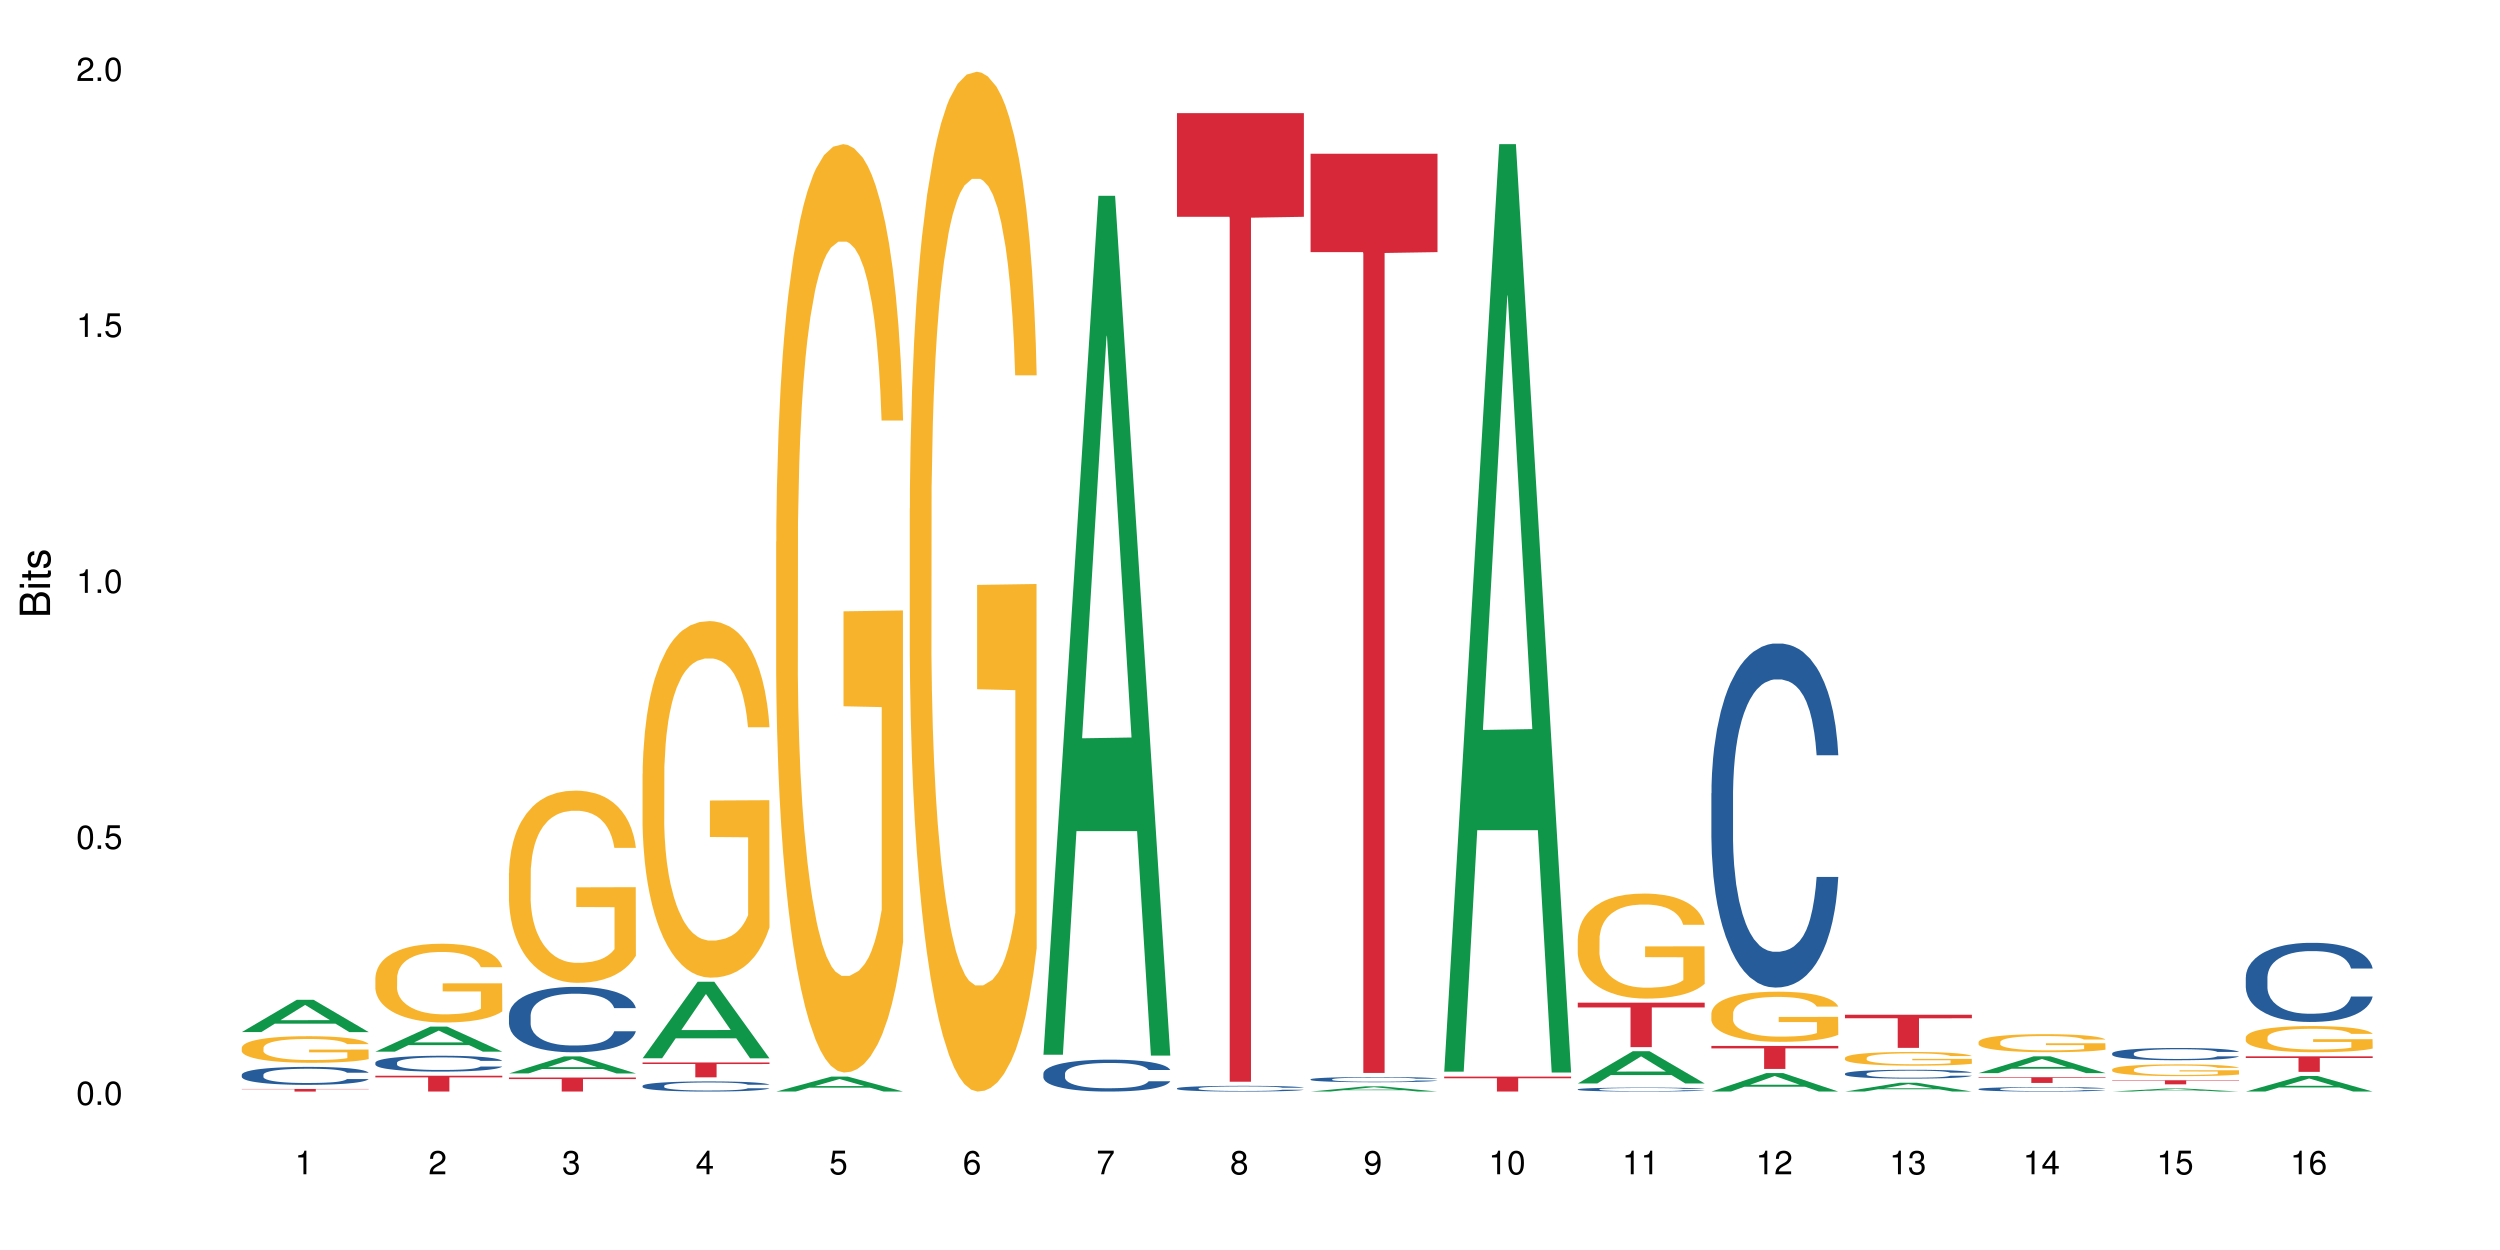 <?xml version="1.0" encoding="UTF-8"?>
<svg xmlns="http://www.w3.org/2000/svg" xmlns:xlink="http://www.w3.org/1999/xlink" width="720pt" height="360pt" viewBox="0 0 720 360" version="1.1">
<defs>
<g>
<symbol overflow="visible" id="glyph0-0">
<path style="stroke:none;" d=""/>
</symbol>
<symbol overflow="visible" id="glyph0-1">
<path style="stroke:none;" d="M 2.641 -6.797 C 2 -6.797 1.422 -6.531 1.078 -6.047 C 0.641 -5.453 0.406 -4.547 0.406 -3.297 C 0.406 -1 1.188 0.219 2.641 0.219 C 4.078 0.219 4.859 -1 4.859 -3.234 C 4.859 -4.562 4.656 -5.438 4.203 -6.047 C 3.844 -6.531 3.281 -6.797 2.641 -6.797 Z M 2.641 -6.047 C 3.547 -6.047 4 -5.125 4 -3.312 C 4 -1.375 3.562 -0.484 2.625 -0.484 C 1.734 -0.484 1.281 -1.422 1.281 -3.281 C 1.281 -5.141 1.734 -6.047 2.641 -6.047 Z M 2.641 -6.047 "/>
</symbol>
<symbol overflow="visible" id="glyph0-2">
<path style="stroke:none;" d="M 1.828 -1 L 0.828 -1 L 0.828 0 L 1.828 0 Z M 1.828 -1 "/>
</symbol>
<symbol overflow="visible" id="glyph0-3">
<path style="stroke:none;" d="M 4.562 -6.797 L 1.062 -6.797 L 0.547 -3.094 L 1.328 -3.094 C 1.719 -3.562 2.047 -3.734 2.578 -3.734 C 3.484 -3.734 4.062 -3.109 4.062 -2.094 C 4.062 -1.125 3.484 -0.531 2.578 -0.531 C 1.828 -0.531 1.375 -0.906 1.188 -1.672 L 0.328 -1.672 C 0.453 -1.109 0.547 -0.844 0.75 -0.594 C 1.125 -0.078 1.828 0.219 2.594 0.219 C 3.969 0.219 4.922 -0.781 4.922 -2.219 C 4.922 -3.562 4.031 -4.484 2.719 -4.484 C 2.25 -4.484 1.859 -4.359 1.469 -4.062 L 1.734 -5.969 L 4.562 -5.969 Z M 4.562 -6.797 "/>
</symbol>
<symbol overflow="visible" id="glyph0-4">
<path style="stroke:none;" d="M 2.484 -4.844 L 2.484 0 L 3.328 0 L 3.328 -6.797 L 2.766 -6.797 C 2.469 -5.75 2.281 -5.609 0.984 -5.453 L 0.984 -4.844 Z M 2.484 -4.844 "/>
</symbol>
<symbol overflow="visible" id="glyph0-5">
<path style="stroke:none;" d="M 4.859 -0.828 L 1.281 -0.828 C 1.359 -1.391 1.672 -1.75 2.5 -2.234 L 3.469 -2.75 C 4.406 -3.266 4.906 -3.969 4.906 -4.812 C 4.906 -5.375 4.672 -5.906 4.266 -6.266 C 3.859 -6.625 3.375 -6.797 2.719 -6.797 C 1.859 -6.797 1.219 -6.5 0.844 -5.922 C 0.609 -5.562 0.5 -5.125 0.484 -4.438 L 1.328 -4.438 C 1.359 -4.906 1.406 -5.188 1.531 -5.406 C 1.75 -5.812 2.188 -6.062 2.703 -6.062 C 3.469 -6.062 4.031 -5.516 4.031 -4.781 C 4.031 -4.25 3.719 -3.797 3.125 -3.438 L 2.234 -2.938 C 0.812 -2.141 0.406 -1.5 0.328 0 L 4.859 0 Z M 4.859 -0.828 "/>
</symbol>
<symbol overflow="visible" id="glyph0-6">
<path style="stroke:none;" d="M 2.125 -3.125 L 2.578 -3.125 C 3.516 -3.125 3.984 -2.703 3.984 -1.891 C 3.984 -1.031 3.469 -0.531 2.578 -0.531 C 1.656 -0.531 1.203 -0.984 1.156 -1.969 L 0.312 -1.969 C 0.344 -1.422 0.438 -1.078 0.609 -0.766 C 0.953 -0.109 1.625 0.219 2.547 0.219 C 3.953 0.219 4.859 -0.609 4.859 -1.906 C 4.859 -2.766 4.516 -3.25 3.703 -3.516 C 4.344 -3.766 4.656 -4.25 4.656 -4.938 C 4.656 -6.109 3.875 -6.797 2.578 -6.797 C 1.203 -6.797 0.484 -6.047 0.453 -4.609 L 1.297 -4.609 C 1.312 -5.016 1.344 -5.25 1.453 -5.453 C 1.641 -5.828 2.062 -6.062 2.594 -6.062 C 3.344 -6.062 3.797 -5.625 3.797 -4.906 C 3.797 -4.422 3.609 -4.141 3.25 -3.984 C 3.016 -3.891 2.719 -3.844 2.125 -3.844 Z M 2.125 -3.125 "/>
</symbol>
<symbol overflow="visible" id="glyph0-7">
<path style="stroke:none;" d="M 3.141 -1.625 L 3.141 0 L 3.984 0 L 3.984 -1.625 L 4.984 -1.625 L 4.984 -2.391 L 3.984 -2.391 L 3.984 -6.797 L 3.359 -6.797 L 0.266 -2.516 L 0.266 -1.625 Z M 3.141 -2.391 L 1 -2.391 L 3.141 -5.359 Z M 3.141 -2.391 "/>
</symbol>
<symbol overflow="visible" id="glyph0-8">
<path style="stroke:none;" d="M 4.781 -5.031 C 4.609 -6.141 3.891 -6.797 2.844 -6.797 C 2.094 -6.797 1.422 -6.438 1.031 -5.828 C 0.609 -5.172 0.406 -4.344 0.406 -3.094 C 0.406 -1.953 0.578 -1.234 0.984 -0.625 C 1.359 -0.078 1.953 0.219 2.703 0.219 C 3.984 0.219 4.922 -0.734 4.922 -2.078 C 4.922 -3.344 4.062 -4.234 2.844 -4.234 C 2.172 -4.234 1.641 -3.969 1.281 -3.469 C 1.281 -5.125 1.828 -6.047 2.797 -6.047 C 3.391 -6.047 3.797 -5.672 3.938 -5.031 Z M 2.734 -3.484 C 3.547 -3.484 4.062 -2.922 4.062 -2 C 4.062 -1.156 3.484 -0.531 2.703 -0.531 C 1.922 -0.531 1.328 -1.188 1.328 -2.047 C 1.328 -2.891 1.906 -3.484 2.734 -3.484 Z M 2.734 -3.484 "/>
</symbol>
<symbol overflow="visible" id="glyph0-9">
<path style="stroke:none;" d="M 4.984 -6.797 L 0.438 -6.797 L 0.438 -5.969 L 4.109 -5.969 C 2.5 -3.656 1.828 -2.234 1.328 0 L 2.219 0 C 2.594 -2.172 3.453 -4.047 4.984 -6.094 Z M 4.984 -6.797 "/>
</symbol>
<symbol overflow="visible" id="glyph0-10">
<path style="stroke:none;" d="M 3.75 -3.578 C 4.453 -4 4.688 -4.344 4.688 -4.984 C 4.688 -6.047 3.844 -6.797 2.641 -6.797 C 1.438 -6.797 0.594 -6.047 0.594 -4.984 C 0.594 -4.359 0.828 -4.016 1.516 -3.578 C 0.734 -3.203 0.359 -2.641 0.359 -1.891 C 0.359 -0.641 1.297 0.219 2.641 0.219 C 3.984 0.219 4.922 -0.641 4.922 -1.875 C 4.922 -2.641 4.531 -3.203 3.75 -3.578 Z M 2.641 -6.047 C 3.359 -6.047 3.812 -5.625 3.812 -4.969 C 3.812 -4.344 3.344 -3.922 2.641 -3.922 C 1.922 -3.922 1.453 -4.344 1.453 -4.984 C 1.453 -5.625 1.922 -6.047 2.641 -6.047 Z M 2.641 -3.203 C 3.484 -3.203 4.062 -2.672 4.062 -1.875 C 4.062 -1.062 3.484 -0.531 2.625 -0.531 C 1.797 -0.531 1.219 -1.078 1.219 -1.875 C 1.219 -2.672 1.797 -3.203 2.641 -3.203 Z M 2.641 -3.203 "/>
</symbol>
<symbol overflow="visible" id="glyph0-11">
<path style="stroke:none;" d="M 0.516 -1.547 C 0.672 -0.438 1.406 0.219 2.438 0.219 C 3.188 0.219 3.859 -0.141 4.266 -0.75 C 4.688 -1.406 4.891 -2.25 4.891 -3.484 C 4.891 -4.625 4.703 -5.359 4.312 -5.953 C 3.938 -6.5 3.344 -6.797 2.594 -6.797 C 1.297 -6.797 0.359 -5.844 0.359 -4.516 C 0.359 -3.25 1.234 -2.344 2.453 -2.344 C 3.094 -2.344 3.562 -2.578 4.016 -3.109 C 4 -1.453 3.469 -0.531 2.5 -0.531 C 1.906 -0.531 1.484 -0.906 1.359 -1.547 Z M 2.578 -6.062 C 3.375 -6.062 3.969 -5.406 3.969 -4.531 C 3.969 -3.688 3.375 -3.094 2.547 -3.094 C 1.734 -3.094 1.234 -3.672 1.234 -4.578 C 1.234 -5.438 1.797 -6.062 2.578 -6.062 Z M 2.578 -6.062 "/>
</symbol>
<symbol overflow="visible" id="glyph1-0">
<path style="stroke:none;" d=""/>
</symbol>
<symbol overflow="visible" id="glyph1-1">
<path style="stroke:none;" d="M 0 -0.953 L 0 -4.891 C 0 -5.719 -0.234 -6.344 -0.734 -6.797 C -1.188 -7.234 -1.812 -7.469 -2.5 -7.469 C -3.547 -7.469 -4.188 -7 -4.625 -5.875 C -4.984 -6.672 -5.641 -7.094 -6.531 -7.094 C -7.156 -7.094 -7.734 -6.859 -8.141 -6.391 C -8.562 -5.938 -8.75 -5.344 -8.75 -4.5 L -8.75 -0.953 Z M -4.984 -2.062 L -7.766 -2.062 L -7.766 -4.219 C -7.766 -4.844 -7.688 -5.203 -7.453 -5.5 C -7.219 -5.812 -6.859 -5.969 -6.375 -5.969 C -5.906 -5.969 -5.531 -5.812 -5.297 -5.5 C -5.062 -5.203 -4.984 -4.844 -4.984 -4.219 Z M -0.984 -2.062 L -4 -2.062 L -4 -4.781 C -4 -5.328 -3.859 -5.688 -3.578 -5.953 C -3.297 -6.219 -2.922 -6.359 -2.484 -6.359 C -2.062 -6.359 -1.688 -6.219 -1.406 -5.953 C -1.109 -5.688 -0.984 -5.328 -0.984 -4.781 Z M -0.984 -2.062 "/>
</symbol>
<symbol overflow="visible" id="glyph1-2">
<path style="stroke:none;" d="M -6.281 -1.797 L -6.281 -0.797 L 0 -0.797 L 0 -1.797 Z M -8.75 -1.797 L -8.75 -0.797 L -7.484 -0.797 L -7.484 -1.797 Z M -8.75 -1.797 "/>
</symbol>
<symbol overflow="visible" id="glyph1-3">
<path style="stroke:none;" d="M -6.281 -3.047 L -6.281 -2.016 L -8.016 -2.016 L -8.016 -1.016 L -6.281 -1.016 L -6.281 -0.172 L -5.469 -0.172 L -5.469 -1.016 L -0.719 -1.016 C -0.078 -1.016 0.281 -1.453 0.281 -2.234 C 0.281 -2.469 0.25 -2.719 0.188 -3.047 L -0.641 -3.047 C -0.609 -2.922 -0.594 -2.766 -0.594 -2.562 C -0.594 -2.141 -0.719 -2.016 -1.156 -2.016 L -5.469 -2.016 L -5.469 -3.047 Z M -6.281 -3.047 "/>
</symbol>
<symbol overflow="visible" id="glyph1-4">
<path style="stroke:none;" d="M -4.531 -5.25 C -5.766 -5.25 -6.469 -4.422 -6.469 -2.969 C -6.469 -1.516 -5.719 -0.562 -4.547 -0.562 C -3.562 -0.562 -3.094 -1.062 -2.734 -2.562 L -2.516 -3.484 C -2.344 -4.188 -2.094 -4.469 -1.625 -4.469 C -1.047 -4.469 -0.641 -3.875 -0.641 -3 C -0.641 -2.453 -0.797 -2 -1.062 -1.75 C -1.25 -1.594 -1.422 -1.531 -1.875 -1.469 L -1.875 -0.406 C -0.422 -0.453 0.281 -1.266 0.281 -2.922 C 0.281 -4.5 -0.5 -5.516 -1.719 -5.516 C -2.656 -5.516 -3.172 -4.984 -3.469 -3.734 L -3.703 -2.766 C -3.891 -1.953 -4.156 -1.609 -4.594 -1.609 C -5.172 -1.609 -5.547 -2.125 -5.547 -2.938 C -5.547 -3.75 -5.203 -4.172 -4.531 -4.203 Z M -4.531 -5.25 "/>
</symbol>
</g>
</defs>
<g id="surface67325">
<rect x="0" y="0" width="720" height="360" style="fill:rgb(100%,100%,100%);fill-opacity:1;stroke:none;"/>
<path style=" stroke:none;fill-rule:nonzero;fill:rgb(6.275%,58.824%,28.235%);fill-opacity:1;" d="M 69.629 297.242 L 69.668 297.23 L 85.484 287.934 L 90.289 287.934 L 106.184 297.25 L 100.598 297.25 L 96.613 294.816 L 79.156 294.816 L 75.254 297.242 L 69.629 297.242 L 80.836 293.812 L 95.012 293.805 L 87.945 289.457 L 87.867 289.449 L 87.789 289.477 L 80.797 293.805 L 80.836 293.812 Z M 69.629 297.242 "/>
<path style=" stroke:none;fill-rule:nonzero;fill:rgb(14.51%,36.078%,60%);fill-opacity:1;" d="M 69.629 309.516 L 69.676 309.512 L 69.676 309.398 L 69.809 309.219 L 70.121 308.992 L 70.434 308.836 L 71.234 308.555 L 72.348 308.285 L 73.508 308.078 L 74.355 307.957 L 75.113 307.863 L 76.852 307.688 L 77.965 307.598 L 79.168 307.516 L 80.641 307.438 L 81.711 307.391 L 84.117 307.312 L 85.898 307.281 L 87.281 307.266 L 90.27 307.266 L 92.051 307.285 L 93.344 307.309 L 94.77 307.348 L 95.973 307.391 L 98.07 307.492 L 99.941 307.625 L 100.789 307.699 L 102.125 307.848 L 103.152 307.988 L 103.863 308.113 L 104.668 308.285 L 105.379 308.5 L 105.914 308.742 L 106.184 308.945 L 99.941 308.945 L 99.629 308.754 L 99.273 308.609 L 98.605 308.414 L 97.938 308.277 L 97 308.141 L 96.152 308.051 L 94.992 307.961 L 93.969 307.902 L 92.898 307.863 L 91.875 307.832 L 89.91 307.805 L 87.637 307.805 L 86.793 307.812 L 85.055 307.852 L 84.117 307.887 L 82.781 307.953 L 81.844 308.012 L 80.73 308.105 L 79.973 308.188 L 79.035 308.309 L 78.367 308.418 L 77.609 308.574 L 77.164 308.695 L 76.762 308.824 L 76.406 308.98 L 76.137 309.148 L 75.961 309.32 L 75.871 309.492 L 75.871 310.227 L 75.961 310.395 L 76.184 310.594 L 76.762 310.883 L 77.609 311.133 L 78.59 311.332 L 79.527 311.473 L 80.059 311.539 L 80.773 311.613 L 81.887 311.711 L 83.492 311.805 L 84.43 311.844 L 85.855 311.879 L 87.328 311.898 L 89.289 311.898 L 91.027 311.879 L 92.184 311.855 L 93.391 311.816 L 95.039 311.738 L 96.062 311.664 L 96.953 311.574 L 97.625 311.484 L 98.07 311.406 L 98.738 311.262 L 99.273 311.102 L 99.676 310.934 L 99.941 310.773 L 106.184 310.773 L 105.914 310.961 L 105.516 311.148 L 105.113 311.285 L 104.488 311.449 L 103.773 311.598 L 102.75 311.762 L 101.902 311.871 L 100.789 311.988 L 99.762 312.078 L 98.648 312.16 L 97 312.254 L 95.93 312.301 L 94.77 312.344 L 93.391 312.383 L 91.648 312.414 L 89.777 312.434 L 88.039 312.438 L 86.168 312.43 L 84.785 312.41 L 82.957 312.367 L 80.684 312.281 L 79.035 312.191 L 77.742 312.102 L 76.629 312.008 L 75.379 311.879 L 73.773 311.672 L 72.793 311.512 L 72.125 311.379 L 71.367 311.195 L 70.832 311.027 L 70.207 310.766 L 69.762 310.43 L 69.629 310.168 Z M 69.629 309.516 "/>
<path style=" stroke:none;fill-rule:nonzero;fill:rgb(96.863%,70.196%,16.863%);fill-opacity:1;" d="M 69.629 301.707 L 69.676 301.703 L 69.676 301.562 L 69.852 301.246 L 70.297 300.812 L 70.879 300.457 L 71.5 300.176 L 71.902 300.031 L 72.57 299.82 L 73.152 299.668 L 74.621 299.352 L 76.496 299.059 L 77.52 298.934 L 78.68 298.812 L 80.328 298.68 L 81.086 298.633 L 83.402 298.52 L 86.035 298.449 L 88.93 298.43 L 90.27 298.438 L 92.098 298.465 L 94.594 298.539 L 96.02 298.609 L 97.133 298.68 L 98.293 298.773 L 99.719 298.91 L 101.055 299.078 L 102.125 299.246 L 103.195 299.457 L 104.086 299.68 L 104.844 299.926 L 105.516 300.219 L 105.914 300.465 L 106.184 300.707 L 99.984 300.707 L 99.629 300.465 L 99.227 300.273 L 98.559 300.043 L 97.891 299.875 L 97.223 299.742 L 95.973 299.562 L 94.906 299.449 L 93.566 299.352 L 92.273 299.289 L 90.805 299.246 L 89.91 299.234 L 87.551 299.234 L 85.41 299.281 L 84.16 299.34 L 83.27 299.395 L 82.023 299.5 L 81.266 299.582 L 80.816 299.641 L 79.48 299.855 L 78.59 300.051 L 78.098 300.184 L 77.477 300.395 L 77.027 300.582 L 76.539 300.863 L 76.27 301.074 L 75.914 301.547 L 75.871 302.805 L 76.004 303.074 L 76.27 303.359 L 76.629 303.609 L 77.164 303.875 L 77.699 304.078 L 78.633 304.352 L 79.438 304.535 L 80.059 304.652 L 81.266 304.84 L 81.754 304.906 L 82.914 305.031 L 84.117 305.129 L 85.59 305.211 L 86.703 305.254 L 88.484 305.289 L 90.758 305.289 L 93.434 305.246 L 95.129 305.191 L 96.285 305.137 L 97.043 305.086 L 97.98 305.008 L 98.648 304.938 L 99.273 304.863 L 100.031 304.742 L 100.031 303.074 L 89.02 303.066 L 89.02 302.281 L 106.137 302.273 L 106.184 305.008 L 105.246 305.199 L 104.086 305.379 L 102.973 305.52 L 101.812 305.641 L 100.164 305.773 L 98.828 305.855 L 96.777 305.953 L 94.906 306.016 L 92.941 306.059 L 91.203 306.078 L 89.152 306.086 L 87.328 306.07 L 85.363 306.031 L 83.805 305.973 L 82.379 305.906 L 80.953 305.812 L 79.168 305.668 L 78.012 305.547 L 76.805 305.402 L 75.602 305.227 L 74.531 305.039 L 73.82 304.891 L 73.105 304.723 L 72.348 304.512 L 71.637 304.273 L 71.102 304.059 L 70.609 303.812 L 70.254 303.582 L 69.898 303.27 L 69.719 303.016 L 69.629 302.801 Z M 69.629 301.707 "/>
<path style=" stroke:none;fill-rule:nonzero;fill:rgb(83.922%,15.686%,22.353%);fill-opacity:1;" d="M 69.629 313.617 L 106.184 313.617 L 106.184 313.699 L 90.949 313.699 L 90.949 314.371 L 84.82 314.371 L 84.82 313.699 L 69.629 313.699 Z M 69.629 313.617 "/>
<path style=" stroke:none;fill-rule:nonzero;fill:rgb(6.275%,58.824%,28.235%);fill-opacity:1;" d="M 108.105 302.871 L 108.145 302.867 L 123.961 295.66 L 128.766 295.66 L 144.66 302.879 L 139.074 302.879 L 135.09 300.996 L 117.637 300.996 L 113.73 302.871 L 108.105 302.871 L 119.312 300.215 L 133.492 300.207 L 126.422 296.84 L 126.344 296.832 L 126.266 296.855 L 119.273 300.207 L 119.312 300.215 Z M 108.105 302.871 "/>
<path style=" stroke:none;fill-rule:nonzero;fill:rgb(14.51%,36.078%,60%);fill-opacity:1;" d="M 108.105 306.047 L 108.152 306.043 L 108.152 305.941 L 108.285 305.781 L 108.598 305.582 L 108.91 305.445 L 109.711 305.199 L 110.824 304.961 L 111.984 304.777 L 112.832 304.668 L 113.59 304.586 L 115.328 304.43 L 116.441 304.352 L 117.645 304.281 L 119.117 304.207 L 120.188 304.168 L 122.594 304.102 L 124.375 304.07 L 125.758 304.059 L 128.746 304.059 L 130.527 304.074 L 131.82 304.098 L 133.246 304.129 L 134.453 304.168 L 136.547 304.258 L 138.418 304.375 L 139.266 304.441 L 140.602 304.57 L 141.629 304.699 L 142.34 304.805 L 143.145 304.961 L 143.855 305.148 L 144.391 305.359 L 144.66 305.539 L 138.418 305.539 L 138.105 305.375 L 137.75 305.242 L 137.082 305.074 L 136.414 304.953 L 135.477 304.832 L 134.629 304.75 L 133.469 304.672 L 132.445 304.621 L 131.375 304.586 L 130.352 304.559 L 128.391 304.535 L 126.117 304.535 L 125.27 304.543 L 123.531 304.578 L 122.594 304.605 L 121.258 304.664 L 120.32 304.719 L 119.207 304.801 L 118.449 304.871 L 117.512 304.98 L 116.844 305.078 L 116.086 305.215 L 115.641 305.32 L 115.238 305.438 L 114.883 305.574 L 114.613 305.719 L 114.438 305.875 L 114.348 306.023 L 114.348 306.672 L 114.438 306.82 L 114.66 306.996 L 115.238 307.25 L 116.086 307.473 L 117.066 307.648 L 118.004 307.773 L 118.539 307.832 L 119.25 307.898 L 120.363 307.98 L 121.969 308.066 L 122.906 308.098 L 124.332 308.133 L 125.805 308.148 L 127.766 308.148 L 129.504 308.133 L 130.664 308.113 L 131.867 308.078 L 133.516 308.008 L 134.539 307.941 L 135.434 307.859 L 136.102 307.781 L 136.547 307.715 L 137.215 307.586 L 137.75 307.445 L 138.152 307.297 L 138.418 307.156 L 144.66 307.156 L 144.391 307.324 L 143.992 307.484 L 143.59 307.605 L 142.965 307.754 L 142.254 307.883 L 141.227 308.027 L 140.379 308.125 L 139.266 308.227 L 138.242 308.309 L 137.125 308.379 L 135.477 308.461 L 134.406 308.504 L 133.246 308.543 L 131.867 308.574 L 130.129 308.605 L 128.254 308.621 L 126.516 308.625 L 124.645 308.617 L 123.262 308.602 L 121.434 308.562 L 119.16 308.488 L 117.512 308.406 L 116.219 308.328 L 115.105 308.246 L 113.855 308.133 L 112.254 307.949 L 111.27 307.809 L 110.602 307.691 L 109.844 307.527 L 109.309 307.383 L 108.688 307.148 L 108.238 306.852 L 108.105 306.621 Z M 108.105 306.047 "/>
<path style=" stroke:none;fill-rule:nonzero;fill:rgb(96.863%,70.196%,16.863%);fill-opacity:1;" d="M 108.105 281.512 L 108.152 281.492 L 108.152 281.078 L 108.328 280.145 L 108.773 278.859 L 109.355 277.801 L 109.98 276.973 L 110.379 276.539 L 111.047 275.918 L 111.629 275.461 L 113.098 274.527 L 114.973 273.66 L 115.996 273.285 L 117.156 272.934 L 118.805 272.539 L 119.562 272.395 L 121.879 272.062 L 124.512 271.855 L 127.406 271.793 L 128.746 271.816 L 130.574 271.898 L 133.07 272.125 L 134.496 272.332 L 135.609 272.539 L 136.77 272.809 L 138.195 273.223 L 139.531 273.723 L 140.602 274.219 L 141.672 274.84 L 142.562 275.504 L 143.32 276.227 L 143.992 277.098 L 144.391 277.824 L 144.66 278.547 L 138.465 278.547 L 138.105 277.824 L 137.707 277.266 L 137.035 276.582 L 136.367 276.082 L 135.699 275.688 L 134.453 275.152 L 133.383 274.82 L 132.043 274.527 L 130.75 274.344 L 129.281 274.219 L 128.391 274.176 L 126.027 274.176 L 123.887 274.32 L 122.637 274.488 L 121.746 274.652 L 120.5 274.965 L 119.742 275.211 L 119.297 275.379 L 117.957 276.02 L 117.066 276.602 L 116.574 276.996 L 115.953 277.617 L 115.508 278.176 L 115.016 279.004 L 114.75 279.625 L 114.391 281.035 L 114.348 284.766 L 114.48 285.551 L 114.75 286.402 L 115.105 287.148 L 115.641 287.934 L 116.176 288.535 L 117.109 289.344 L 117.914 289.883 L 118.539 290.234 L 119.742 290.793 L 120.23 290.98 L 121.391 291.352 L 122.594 291.645 L 124.066 291.891 L 125.18 292.016 L 126.961 292.121 L 129.234 292.121 L 131.91 291.996 L 133.605 291.828 L 134.762 291.664 L 135.52 291.52 L 136.457 291.289 L 137.125 291.082 L 137.75 290.855 L 138.508 290.504 L 138.508 285.551 L 127.496 285.531 L 127.496 283.211 L 144.613 283.191 L 144.66 291.289 L 143.723 291.852 L 142.562 292.391 L 141.449 292.805 L 140.289 293.156 L 138.641 293.551 L 137.305 293.797 L 135.254 294.09 L 133.383 294.273 L 131.422 294.398 L 129.68 294.461 L 127.633 294.48 L 125.805 294.441 L 123.844 294.316 L 122.281 294.148 L 120.855 293.941 L 119.43 293.672 L 117.645 293.238 L 116.488 292.887 L 115.285 292.449 L 114.078 291.934 L 113.012 291.375 L 112.297 290.938 L 111.582 290.441 L 110.824 289.82 L 110.113 289.117 L 109.578 288.473 L 109.086 287.746 L 108.73 287.062 L 108.375 286.133 L 108.195 285.387 L 108.105 284.742 Z M 108.105 281.512 "/>
<path style=" stroke:none;fill-rule:nonzero;fill:rgb(83.922%,15.686%,22.353%);fill-opacity:1;" d="M 108.105 309.805 L 144.66 309.805 L 144.66 310.293 L 129.426 310.297 L 129.426 314.371 L 123.297 314.371 L 123.297 310.301 L 123.207 310.293 L 108.105 310.293 Z M 108.105 309.805 "/>
<path style=" stroke:none;fill-rule:nonzero;fill:rgb(6.275%,58.824%,28.235%);fill-opacity:1;" d="M 146.582 309.148 L 146.621 309.145 L 162.438 304.242 L 167.242 304.242 L 183.137 309.152 L 177.551 309.152 L 173.57 307.871 L 156.113 307.871 L 152.207 309.148 L 146.582 309.148 L 157.793 307.34 L 171.969 307.336 L 164.898 305.043 L 164.82 305.039 L 164.742 305.055 L 157.754 307.336 L 157.793 307.34 Z M 146.582 309.148 "/>
<path style=" stroke:none;fill-rule:nonzero;fill:rgb(14.51%,36.078%,60%);fill-opacity:1;" d="M 146.582 292.43 L 146.629 292.41 L 146.629 292 L 146.762 291.344 L 147.074 290.52 L 147.387 289.949 L 148.188 288.934 L 149.301 287.953 L 150.461 287.195 L 151.309 286.75 L 152.066 286.406 L 153.805 285.77 L 154.918 285.441 L 156.121 285.148 L 157.594 284.855 L 158.664 284.684 L 161.07 284.41 L 162.855 284.289 L 164.234 284.238 L 167.223 284.238 L 169.004 284.305 L 170.297 284.391 L 171.727 284.531 L 172.93 284.684 L 175.023 285.062 L 176.895 285.547 L 177.742 285.82 L 179.078 286.355 L 180.105 286.871 L 180.82 287.316 L 181.621 287.953 L 182.336 288.73 L 182.867 289.605 L 183.137 290.348 L 176.895 290.348 L 176.582 289.656 L 176.227 289.125 L 175.559 288.418 L 174.891 287.922 L 173.953 287.422 L 173.105 287.094 L 171.949 286.766 L 170.922 286.559 L 169.852 286.406 L 168.828 286.301 L 166.867 286.199 L 164.594 286.199 L 163.746 286.234 L 162.008 286.371 L 161.07 286.492 L 159.734 286.734 L 158.797 286.957 L 157.684 287.301 L 156.926 287.594 L 155.988 288.039 L 155.32 288.438 L 154.562 289.004 L 154.117 289.434 L 153.715 289.918 L 153.359 290.484 L 153.09 291.086 L 152.914 291.723 L 152.824 292.344 L 152.824 295.012 L 152.914 295.629 L 153.137 296.352 L 153.715 297.402 L 154.562 298.312 L 155.543 299.035 L 156.48 299.555 L 157.016 299.793 L 157.727 300.07 L 158.844 300.414 L 160.445 300.758 L 161.383 300.895 L 162.809 301.031 L 164.281 301.102 L 166.242 301.102 L 167.98 301.031 L 169.141 300.945 L 170.344 300.809 L 171.992 300.516 L 173.016 300.242 L 173.91 299.914 L 174.578 299.586 L 175.023 299.312 L 175.691 298.777 L 176.227 298.191 L 176.629 297.59 L 176.895 297.008 L 183.137 297.008 L 182.867 297.695 L 182.469 298.367 L 182.066 298.863 L 181.441 299.465 L 180.73 300 L 179.703 300.602 L 178.855 301 L 177.742 301.43 L 176.719 301.754 L 175.602 302.047 L 173.953 302.391 L 172.883 302.562 L 171.727 302.719 L 170.344 302.855 L 168.605 302.977 L 166.73 303.047 L 164.992 303.062 L 163.121 303.027 L 161.738 302.961 L 159.91 302.805 L 157.637 302.496 L 155.988 302.168 L 154.695 301.84 L 153.582 301.496 L 152.332 301.031 L 150.73 300.277 L 149.75 299.691 L 149.078 299.207 L 148.32 298.539 L 147.785 297.934 L 147.164 296.973 L 146.719 295.75 L 146.582 294.805 Z M 146.582 292.43 "/>
<path style=" stroke:none;fill-rule:nonzero;fill:rgb(96.863%,70.196%,16.863%);fill-opacity:1;" d="M 146.582 251.41 L 146.629 251.359 L 146.629 250.348 L 146.805 248.074 L 147.25 244.941 L 147.832 242.363 L 148.457 240.34 L 148.855 239.277 L 149.523 237.762 L 150.105 236.648 L 151.574 234.375 L 153.449 232.25 L 154.473 231.34 L 155.633 230.48 L 157.281 229.52 L 158.039 229.168 L 160.359 228.359 L 162.988 227.852 L 165.887 227.699 L 167.223 227.75 L 169.051 227.953 L 171.547 228.508 L 172.973 229.016 L 174.086 229.52 L 175.246 230.176 L 176.672 231.188 L 178.012 232.402 L 179.078 233.617 L 180.148 235.133 L 181.043 236.75 L 181.801 238.52 L 182.469 240.641 L 182.867 242.41 L 183.137 244.18 L 176.941 244.18 L 176.582 242.41 L 176.184 241.047 L 175.516 239.379 L 174.844 238.164 L 174.176 237.203 L 172.93 235.891 L 171.859 235.082 L 170.52 234.375 L 169.227 233.918 L 167.758 233.617 L 166.867 233.516 L 164.504 233.516 L 162.363 233.867 L 161.117 234.273 L 160.223 234.676 L 158.977 235.434 L 158.219 236.043 L 157.773 236.445 L 156.434 238.012 L 155.543 239.43 L 155.055 240.391 L 154.43 241.906 L 153.984 243.27 L 153.492 245.293 L 153.227 246.809 L 152.867 250.246 L 152.824 259.348 L 152.957 261.27 L 153.227 263.34 L 153.582 265.16 L 154.117 267.082 L 154.652 268.547 L 155.586 270.52 L 156.391 271.836 L 157.016 272.695 L 158.219 274.059 L 158.707 274.516 L 159.867 275.426 L 161.07 276.133 L 162.543 276.738 L 163.656 277.043 L 165.438 277.293 L 167.711 277.293 L 170.387 276.992 L 172.082 276.586 L 173.242 276.184 L 174 275.828 L 174.934 275.273 L 175.602 274.766 L 176.227 274.211 L 176.984 273.352 L 176.984 261.27 L 165.973 261.219 L 165.973 255.555 L 183.094 255.504 L 183.137 275.273 L 182.199 276.637 L 181.043 277.953 L 179.926 278.965 L 178.77 279.824 L 177.117 280.781 L 175.781 281.391 L 173.73 282.098 L 171.859 282.551 L 169.898 282.855 L 168.16 283.008 L 166.109 283.059 L 164.281 282.957 L 162.32 282.652 L 160.758 282.25 L 159.332 281.742 L 157.906 281.086 L 156.121 280.023 L 154.965 279.164 L 153.762 278.105 L 152.555 276.84 L 151.488 275.477 L 150.773 274.414 L 150.059 273.199 L 149.301 271.684 L 148.59 269.965 L 148.055 268.398 L 147.562 266.629 L 147.207 264.961 L 146.852 262.684 L 146.672 260.863 L 146.582 259.297 Z M 146.582 251.41 "/>
<path style=" stroke:none;fill-rule:nonzero;fill:rgb(83.922%,15.686%,22.353%);fill-opacity:1;" d="M 146.582 310.332 L 183.137 310.332 L 183.137 310.766 L 167.902 310.766 L 167.902 314.371 L 161.773 314.371 L 161.773 310.77 L 161.684 310.766 L 146.582 310.766 Z M 146.582 310.332 "/>
<path style=" stroke:none;fill-rule:nonzero;fill:rgb(6.275%,58.824%,28.235%);fill-opacity:1;" d="M 185.059 304.781 L 185.098 304.762 L 200.914 282.746 L 205.719 282.746 L 221.613 304.805 L 216.027 304.805 L 212.047 299.047 L 194.59 299.047 L 190.684 304.781 L 185.059 304.781 L 196.27 296.664 L 210.445 296.645 L 203.375 286.352 L 203.297 286.332 L 203.219 286.391 L 196.23 296.645 L 196.27 296.664 Z M 185.059 304.781 "/>
<path style=" stroke:none;fill-rule:nonzero;fill:rgb(14.51%,36.078%,60%);fill-opacity:1;" d="M 185.059 312.719 L 185.105 312.719 L 185.105 312.652 L 185.238 312.551 L 185.551 312.426 L 185.863 312.336 L 186.664 312.18 L 187.781 312.027 L 188.938 311.91 L 189.785 311.84 L 190.543 311.785 L 192.281 311.688 L 193.395 311.637 L 194.602 311.59 L 196.07 311.547 L 197.141 311.52 L 199.547 311.477 L 201.332 311.457 L 202.711 311.449 L 205.699 311.449 L 207.484 311.461 L 208.773 311.473 L 210.203 311.496 L 211.406 311.52 L 213.5 311.578 L 215.371 311.652 L 216.219 311.695 L 217.559 311.777 L 218.582 311.859 L 219.297 311.93 L 220.098 312.027 L 220.812 312.148 L 221.348 312.281 L 221.613 312.398 L 215.371 312.398 L 215.062 312.289 L 214.703 312.207 L 214.035 312.098 L 213.367 312.02 L 212.43 311.945 L 211.582 311.895 L 210.426 311.844 L 209.398 311.809 L 208.328 311.785 L 207.305 311.77 L 205.344 311.754 L 203.07 311.754 L 202.223 311.758 L 200.484 311.781 L 199.547 311.801 L 198.211 311.836 L 197.273 311.871 L 196.16 311.926 L 195.402 311.969 L 194.465 312.039 L 193.797 312.102 L 193.039 312.188 L 192.594 312.258 L 192.191 312.332 L 191.836 312.418 L 191.57 312.512 L 191.391 312.609 L 191.301 312.707 L 191.301 313.121 L 191.391 313.219 L 191.613 313.328 L 192.191 313.492 L 193.039 313.633 L 194.02 313.746 L 194.957 313.824 L 195.492 313.863 L 196.203 313.906 L 197.32 313.961 L 198.922 314.012 L 199.859 314.035 L 201.285 314.055 L 202.758 314.066 L 204.719 314.066 L 206.457 314.055 L 207.617 314.043 L 208.82 314.02 L 210.469 313.977 L 211.496 313.934 L 212.387 313.883 L 213.055 313.832 L 213.5 313.789 L 214.168 313.707 L 214.703 313.613 L 215.105 313.523 L 215.371 313.43 L 221.613 313.43 L 221.348 313.539 L 220.945 313.641 L 220.543 313.719 L 219.918 313.812 L 219.207 313.895 L 218.18 313.988 L 217.336 314.051 L 216.219 314.117 L 215.195 314.168 L 214.078 314.215 L 212.43 314.266 L 211.359 314.293 L 210.203 314.316 L 208.82 314.34 L 207.082 314.355 L 205.211 314.367 L 203.469 314.371 L 201.598 314.367 L 200.215 314.355 L 198.391 314.332 L 196.117 314.281 L 194.465 314.23 L 193.172 314.18 L 192.059 314.129 L 190.812 314.055 L 189.207 313.938 L 188.227 313.848 L 187.555 313.773 L 186.797 313.668 L 186.266 313.574 L 185.641 313.426 L 185.195 313.234 L 185.059 313.09 Z M 185.059 312.719 "/>
<path style=" stroke:none;fill-rule:nonzero;fill:rgb(96.863%,70.196%,16.863%);fill-opacity:1;" d="M 185.059 222.859 L 185.105 222.766 L 185.105 220.887 L 185.281 216.668 L 185.73 210.852 L 186.309 206.07 L 186.934 202.32 L 187.332 200.348 L 188.004 197.535 L 188.582 195.473 L 190.055 191.25 L 191.926 187.312 L 192.949 185.625 L 194.109 184.031 L 195.758 182.25 L 196.516 181.59 L 198.836 180.09 L 201.465 179.152 L 204.363 178.871 L 205.699 178.965 L 207.527 179.34 L 210.023 180.371 L 211.449 181.309 L 212.562 182.25 L 213.723 183.469 L 215.148 185.344 L 216.488 187.594 L 217.559 189.844 L 218.625 192.66 L 219.52 195.66 L 220.277 198.941 L 220.945 202.883 L 221.348 206.164 L 221.613 209.445 L 215.418 209.445 L 215.062 206.164 L 214.66 203.633 L 213.992 200.535 L 213.32 198.285 L 212.652 196.504 L 211.406 194.066 L 210.336 192.566 L 209 191.25 L 207.707 190.406 L 206.234 189.844 L 205.344 189.656 L 202.98 189.656 L 200.84 190.312 L 199.594 191.062 L 198.699 191.816 L 197.453 193.223 L 196.695 194.348 L 196.25 195.098 L 194.91 198.004 L 194.02 200.629 L 193.531 202.414 L 192.906 205.227 L 192.461 207.758 L 191.969 211.508 L 191.703 214.324 L 191.344 220.699 L 191.301 237.582 L 191.434 241.145 L 191.703 244.992 L 192.059 248.367 L 192.594 251.93 L 193.129 254.652 L 194.066 258.309 L 194.867 260.746 L 195.492 262.34 L 196.695 264.875 L 197.184 265.719 L 198.344 267.406 L 199.547 268.719 L 201.02 269.844 L 202.133 270.406 L 203.918 270.875 L 206.191 270.875 L 208.863 270.312 L 210.559 269.562 L 211.719 268.812 L 212.477 268.156 L 213.41 267.125 L 214.078 266.188 L 214.703 265.156 L 215.461 263.562 L 215.461 241.145 L 204.453 241.051 L 204.453 230.547 L 221.57 230.453 L 221.613 267.125 L 220.676 269.656 L 219.52 272.094 L 218.402 273.973 L 217.246 275.566 L 215.594 277.348 L 214.258 278.473 L 212.207 279.785 L 210.336 280.629 L 208.375 281.191 L 206.637 281.473 L 204.586 281.566 L 202.758 281.379 L 200.797 280.816 L 199.234 280.066 L 197.809 279.129 L 196.383 277.91 L 194.602 275.941 L 193.441 274.348 L 192.238 272.375 L 191.035 270.031 L 189.965 267.5 L 189.25 265.531 L 188.539 263.281 L 187.781 260.465 L 187.066 257.277 L 186.531 254.371 L 186.039 251.086 L 185.684 247.992 L 185.328 243.773 L 185.148 240.395 L 185.059 237.488 Z M 185.059 222.859 "/>
<path style=" stroke:none;fill-rule:nonzero;fill:rgb(83.922%,15.686%,22.353%);fill-opacity:1;" d="M 185.059 305.984 L 221.613 305.984 L 221.613 306.441 L 206.379 306.445 L 206.379 310.27 L 200.25 310.27 L 200.25 306.449 L 200.16 306.441 L 185.059 306.441 Z M 185.059 305.984 "/>
<path style=" stroke:none;fill-rule:nonzero;fill:rgb(6.275%,58.824%,28.235%);fill-opacity:1;" d="M 223.539 314.367 L 223.578 314.363 L 239.391 310.07 L 244.195 310.07 L 260.09 314.371 L 254.504 314.371 L 250.523 313.246 L 233.066 313.246 L 229.16 314.367 L 223.539 314.367 L 234.746 312.785 L 248.922 312.781 L 241.852 310.773 L 241.773 310.77 L 241.695 310.781 L 234.707 312.781 L 234.746 312.785 Z M 223.539 314.367 "/>
<path style=" stroke:none;fill-rule:nonzero;fill:rgb(96.863%,70.196%,16.863%);fill-opacity:1;" d="M 223.539 156.035 L 223.582 155.793 L 223.582 150.91 L 223.762 139.922 L 224.207 124.781 L 224.785 112.328 L 225.41 102.562 L 225.812 97.434 L 226.48 90.109 L 227.059 84.738 L 228.531 73.75 L 230.402 63.492 L 231.426 59.098 L 232.586 54.945 L 234.234 50.309 L 234.992 48.598 L 237.312 44.691 L 239.941 42.25 L 242.84 41.516 L 244.176 41.762 L 246.004 42.738 L 248.5 45.426 L 249.926 47.867 L 251.043 50.309 L 252.199 53.48 L 253.625 58.367 L 254.965 64.227 L 256.035 70.086 L 257.105 77.41 L 257.996 85.227 L 258.754 93.77 L 259.422 104.027 L 259.824 112.574 L 260.09 121.117 L 253.895 121.117 L 253.539 112.574 L 253.137 105.98 L 252.469 97.922 L 251.801 92.062 L 251.129 87.422 L 249.883 81.074 L 248.812 77.168 L 247.477 73.75 L 246.184 71.551 L 244.711 70.086 L 243.82 69.598 L 241.457 69.598 L 239.316 71.309 L 238.07 73.262 L 237.18 75.215 L 235.93 78.875 L 235.172 81.805 L 234.727 83.762 L 233.391 91.328 L 232.496 98.168 L 232.008 102.805 L 231.383 110.133 L 230.938 116.723 L 230.445 126.492 L 230.18 133.816 L 229.824 150.418 L 229.777 194.371 L 229.91 203.648 L 230.18 213.66 L 230.535 222.453 L 231.07 231.73 L 231.605 238.812 L 232.543 248.336 L 233.344 254.684 L 233.969 258.832 L 235.172 265.426 L 235.664 267.625 L 236.82 272.02 L 238.023 275.438 L 239.496 278.367 L 240.609 279.832 L 242.395 281.055 L 244.668 281.055 L 247.34 279.59 L 249.035 277.637 L 250.195 275.684 L 250.953 273.973 L 251.887 271.285 L 252.559 268.844 L 253.18 266.16 L 253.938 262.008 L 253.938 203.648 L 242.93 203.406 L 242.93 176.059 L 260.047 175.812 L 260.09 271.285 L 259.152 277.879 L 257.996 284.227 L 256.879 289.113 L 255.723 293.262 L 254.074 297.902 L 252.734 300.832 L 250.684 304.25 L 248.812 306.449 L 246.852 307.914 L 245.113 308.645 L 243.062 308.891 L 241.234 308.402 L 239.273 306.938 L 237.711 304.984 L 236.285 302.543 L 234.859 299.367 L 233.078 294.238 L 231.918 290.09 L 230.715 284.961 L 229.512 278.855 L 228.441 272.262 L 227.727 267.137 L 227.016 261.277 L 226.258 253.949 L 225.543 245.648 L 225.008 238.078 L 224.52 229.531 L 224.16 221.477 L 223.805 210.488 L 223.625 201.695 L 223.539 194.129 Z M 223.539 156.035 "/>
<path style=" stroke:none;fill-rule:nonzero;fill:rgb(96.863%,70.196%,16.863%);fill-opacity:1;" d="M 262.016 146.461 L 262.059 146.191 L 262.059 140.828 L 262.238 128.758 L 262.684 112.129 L 263.262 98.449 L 263.887 87.719 L 264.289 82.086 L 264.957 74.039 L 265.535 68.141 L 267.008 56.07 L 268.879 44.805 L 269.906 39.977 L 271.062 35.414 L 272.711 30.32 L 273.469 28.441 L 275.789 24.148 L 278.418 21.469 L 281.316 20.664 L 282.652 20.93 L 284.48 22.004 L 286.977 24.953 L 288.402 27.637 L 289.52 30.32 L 290.676 33.805 L 292.105 39.172 L 293.441 45.609 L 294.512 52.047 L 295.582 60.094 L 296.473 68.676 L 297.23 78.062 L 297.898 89.328 L 298.301 98.715 L 298.566 108.105 L 292.371 108.105 L 292.016 98.715 L 291.613 91.477 L 290.945 82.625 L 290.277 76.188 L 289.605 71.09 L 288.359 64.117 L 287.289 59.824 L 285.953 56.07 L 284.66 53.656 L 283.188 52.047 L 282.297 51.508 L 279.934 51.508 L 277.793 53.387 L 276.547 55.531 L 275.656 57.68 L 274.406 61.703 L 273.648 64.922 L 273.203 67.066 L 271.867 75.383 L 270.973 82.891 L 270.484 87.988 L 269.859 96.035 L 269.414 103.277 L 268.922 114.004 L 268.656 122.051 L 268.301 140.293 L 268.254 188.574 L 268.391 198.766 L 268.656 209.762 L 269.012 219.418 L 269.547 229.609 L 270.082 237.391 L 271.02 247.852 L 271.82 254.824 L 272.445 259.383 L 273.648 266.625 L 274.141 269.039 L 275.297 273.867 L 276.5 277.625 L 277.973 280.844 L 279.086 282.453 L 280.871 283.793 L 283.145 283.793 L 285.816 282.184 L 287.512 280.039 L 288.672 277.891 L 289.43 276.016 L 290.363 273.062 L 291.035 270.383 L 291.656 267.43 L 292.414 262.871 L 292.414 198.766 L 281.406 198.496 L 281.406 168.457 L 298.523 168.188 L 298.566 273.062 L 297.633 280.305 L 296.473 287.281 L 295.359 292.645 L 294.199 297.203 L 292.551 302.301 L 291.211 305.52 L 289.16 309.273 L 287.289 311.688 L 285.328 313.297 L 283.59 314.102 L 281.539 314.371 L 279.711 313.836 L 277.75 312.227 L 276.191 310.078 L 274.762 307.398 L 273.336 303.91 L 271.555 298.277 L 270.395 293.719 L 269.191 288.086 L 267.988 281.379 L 266.918 274.137 L 266.203 268.504 L 265.492 262.066 L 264.734 254.02 L 264.02 244.898 L 263.484 236.586 L 262.996 227.195 L 262.637 218.344 L 262.281 206.277 L 262.102 196.621 L 262.016 188.305 Z M 262.016 146.461 "/>
<path style=" stroke:none;fill-rule:nonzero;fill:rgb(6.275%,58.824%,28.235%);fill-opacity:1;" d="M 300.492 303.773 L 300.531 303.539 L 316.348 56.387 L 321.148 56.387 L 337.043 304.004 L 331.461 304.004 L 327.477 239.367 L 310.02 239.367 L 306.113 303.773 L 300.492 303.773 L 311.699 212.629 L 325.875 212.398 L 318.809 96.844 L 318.73 96.609 L 318.652 97.309 L 311.66 212.398 L 311.699 212.629 Z M 300.492 303.773 "/>
<path style=" stroke:none;fill-rule:nonzero;fill:rgb(14.51%,36.078%,60%);fill-opacity:1;" d="M 300.492 309.18 L 300.535 309.172 L 300.535 308.973 L 300.668 308.652 L 300.98 308.25 L 301.293 307.973 L 302.098 307.477 L 303.211 306.996 L 304.371 306.629 L 305.215 306.41 L 305.973 306.242 L 307.711 305.93 L 308.828 305.773 L 310.031 305.629 L 311.5 305.484 L 312.57 305.402 L 314.98 305.27 L 316.762 305.207 L 318.145 305.184 L 321.129 305.184 L 322.914 305.219 L 324.207 305.258 L 325.633 305.328 L 326.836 305.402 L 328.93 305.586 L 330.805 305.82 L 331.652 305.957 L 332.988 306.215 L 334.012 306.469 L 334.727 306.688 L 335.527 306.996 L 336.242 307.375 L 336.777 307.805 L 337.043 308.164 L 330.805 308.164 L 330.492 307.828 L 330.137 307.57 L 329.465 307.223 L 328.797 306.98 L 327.863 306.738 L 327.016 306.578 L 325.855 306.418 L 324.832 306.316 L 323.762 306.242 L 322.734 306.191 L 320.773 306.141 L 318.5 306.141 L 317.652 306.156 L 315.914 306.227 L 314.98 306.285 L 313.641 306.402 L 312.707 306.512 L 311.59 306.68 L 310.832 306.82 L 309.898 307.039 L 309.227 307.234 L 308.469 307.512 L 308.023 307.719 L 307.625 307.953 L 307.266 308.23 L 307 308.527 L 306.82 308.836 L 306.73 309.141 L 306.73 310.441 L 306.82 310.742 L 307.043 311.094 L 307.625 311.609 L 308.469 312.055 L 309.449 312.406 L 310.387 312.656 L 310.922 312.773 L 311.637 312.91 L 312.75 313.078 L 314.355 313.246 L 315.289 313.312 L 316.719 313.379 L 318.188 313.414 L 320.148 313.414 L 321.887 313.379 L 323.047 313.336 L 324.25 313.27 L 325.898 313.129 L 326.926 312.992 L 327.816 312.832 L 328.484 312.676 L 328.93 312.539 L 329.602 312.281 L 330.137 311.992 L 330.535 311.699 L 330.805 311.414 L 337.043 311.414 L 336.777 311.75 L 336.375 312.078 L 335.973 312.32 L 335.352 312.617 L 334.637 312.875 L 333.613 313.168 L 332.766 313.363 L 331.652 313.574 L 330.625 313.734 L 329.512 313.875 L 327.863 314.043 L 326.793 314.129 L 325.633 314.203 L 324.25 314.27 L 322.512 314.328 L 320.641 314.363 L 318.902 314.371 L 317.027 314.355 L 315.648 314.32 L 313.82 314.246 L 311.547 314.094 L 309.898 313.934 L 308.605 313.773 L 307.488 313.605 L 306.242 313.379 L 304.637 313.012 L 303.656 312.727 L 302.988 312.488 L 302.23 312.16 L 301.695 311.867 L 301.07 311.398 L 300.625 310.801 L 300.492 310.34 Z M 300.492 309.18 "/>
<path style=" stroke:none;fill-rule:nonzero;fill:rgb(14.51%,36.078%,60%);fill-opacity:1;" d="M 338.969 313.438 L 339.012 313.438 L 339.012 313.402 L 339.145 313.344 L 339.457 313.27 L 339.77 313.223 L 340.574 313.133 L 341.688 313.047 L 342.848 312.98 L 343.691 312.941 L 344.449 312.91 L 346.191 312.855 L 347.305 312.824 L 348.508 312.801 L 349.98 312.773 L 351.047 312.758 L 353.457 312.734 L 355.238 312.727 L 356.621 312.719 L 359.605 312.719 L 361.391 312.727 L 362.684 312.734 L 364.109 312.746 L 365.312 312.758 L 367.41 312.793 L 369.281 312.836 L 370.129 312.859 L 371.465 312.906 L 372.488 312.953 L 373.203 312.992 L 374.004 313.047 L 374.719 313.113 L 375.254 313.191 L 375.52 313.258 L 369.281 313.258 L 368.969 313.195 L 368.613 313.148 L 367.941 313.086 L 367.273 313.043 L 366.34 313 L 365.492 312.973 L 364.332 312.941 L 363.309 312.926 L 362.238 312.91 L 361.211 312.902 L 359.25 312.891 L 356.977 312.891 L 356.129 312.895 L 354.391 312.906 L 353.457 312.918 L 352.117 312.938 L 351.184 312.957 L 350.066 312.988 L 349.309 313.016 L 348.375 313.055 L 347.707 313.09 L 346.949 313.137 L 346.5 313.176 L 346.102 313.219 L 345.742 313.27 L 345.477 313.32 L 345.297 313.375 L 345.207 313.43 L 345.207 313.664 L 345.297 313.719 L 345.52 313.781 L 346.102 313.875 L 346.949 313.953 L 347.93 314.02 L 348.863 314.062 L 349.398 314.086 L 350.113 314.109 L 351.227 314.137 L 352.832 314.168 L 353.77 314.18 L 355.195 314.191 L 356.664 314.199 L 358.625 314.199 L 360.363 314.191 L 361.523 314.184 L 362.727 314.172 L 364.379 314.148 L 365.402 314.125 L 366.293 314.094 L 366.961 314.066 L 367.41 314.043 L 368.078 313.996 L 368.613 313.945 L 369.012 313.891 L 369.281 313.84 L 375.52 313.84 L 375.254 313.898 L 374.852 313.957 L 374.453 314.004 L 373.828 314.055 L 373.113 314.102 L 372.09 314.156 L 371.242 314.191 L 370.129 314.227 L 369.102 314.258 L 367.988 314.281 L 366.34 314.312 L 365.27 314.328 L 364.109 314.34 L 362.727 314.352 L 360.988 314.363 L 359.117 314.371 L 357.379 314.371 L 355.508 314.367 L 354.125 314.363 L 352.297 314.348 L 350.023 314.32 L 348.375 314.293 L 347.082 314.262 L 345.965 314.234 L 344.719 314.191 L 343.113 314.125 L 342.133 314.074 L 341.465 314.031 L 340.707 313.973 L 340.172 313.922 L 339.547 313.836 L 339.102 313.73 L 338.969 313.648 Z M 338.969 313.438 "/>
<path style=" stroke:none;fill-rule:nonzero;fill:rgb(83.922%,15.686%,22.353%);fill-opacity:1;" d="M 338.969 32.574 L 375.52 32.574 L 375.52 62.438 L 360.285 62.699 L 360.285 311.539 L 354.156 311.539 L 354.156 62.961 L 354.07 62.438 L 338.969 62.438 Z M 338.969 32.574 "/>
<path style=" stroke:none;fill-rule:nonzero;fill:rgb(6.275%,58.824%,28.235%);fill-opacity:1;" d="M 377.445 314.371 L 377.484 314.367 L 393.301 312.863 L 398.105 312.863 L 414 314.371 L 408.414 314.371 L 404.43 313.977 L 386.973 313.977 L 383.07 314.371 L 377.445 314.371 L 388.652 313.816 L 402.828 313.812 L 395.762 313.109 L 395.684 313.109 L 395.605 313.113 L 388.613 313.812 L 388.652 313.816 Z M 377.445 314.371 "/>
<path style=" stroke:none;fill-rule:nonzero;fill:rgb(14.51%,36.078%,60%);fill-opacity:1;" d="M 377.445 310.832 L 377.488 310.832 L 377.488 310.801 L 377.625 310.746 L 377.934 310.68 L 378.246 310.637 L 379.051 310.555 L 380.164 310.477 L 381.324 310.414 L 382.172 310.379 L 382.93 310.352 L 384.668 310.301 L 385.781 310.273 L 386.984 310.25 L 388.457 310.227 L 389.527 310.215 L 391.934 310.191 L 393.715 310.184 L 395.098 310.18 L 398.086 310.18 L 399.867 310.184 L 401.16 310.191 L 402.586 310.203 L 403.789 310.215 L 405.887 310.246 L 407.758 310.281 L 408.605 310.305 L 409.941 310.348 L 410.969 310.391 L 411.68 310.426 L 412.484 310.477 L 413.195 310.539 L 413.73 310.609 L 414 310.668 L 407.758 310.668 L 407.445 310.613 L 407.09 310.57 L 406.422 310.512 L 405.75 310.473 L 404.816 310.434 L 403.969 310.406 L 402.809 310.379 L 401.785 310.363 L 400.715 310.352 L 399.688 310.344 L 397.727 310.336 L 395.453 310.336 L 394.605 310.34 L 392.867 310.348 L 391.934 310.359 L 390.594 310.379 L 389.66 310.395 L 388.543 310.422 L 387.785 310.445 L 386.852 310.484 L 386.184 310.516 L 385.426 310.559 L 384.98 310.594 L 384.578 310.633 L 384.223 310.68 L 383.953 310.727 L 383.773 310.777 L 383.688 310.828 L 383.688 311.039 L 383.773 311.09 L 383.996 311.148 L 384.578 311.23 L 385.426 311.305 L 386.406 311.363 L 387.34 311.402 L 387.875 311.422 L 388.59 311.445 L 389.703 311.473 L 391.309 311.5 L 392.246 311.512 L 393.672 311.523 L 395.141 311.527 L 397.105 311.527 L 398.844 311.523 L 400 311.516 L 401.203 311.504 L 402.855 311.48 L 403.879 311.457 L 404.77 311.434 L 405.441 311.406 L 405.887 311.383 L 406.555 311.344 L 407.09 311.297 L 407.488 311.246 L 407.758 311.199 L 414 311.199 L 413.73 311.254 L 413.328 311.309 L 412.93 311.348 L 412.305 311.398 L 411.59 311.441 L 410.566 311.488 L 409.719 311.52 L 408.605 311.555 L 407.578 311.582 L 406.465 311.602 L 404.816 311.633 L 403.746 311.645 L 402.586 311.656 L 401.203 311.668 L 399.465 311.68 L 397.594 311.684 L 393.984 311.684 L 392.602 311.676 L 390.773 311.664 L 388.5 311.641 L 386.852 311.613 L 385.559 311.586 L 384.445 311.559 L 383.195 311.523 L 381.59 311.461 L 380.609 311.414 L 379.941 311.375 L 379.184 311.324 L 378.648 311.273 L 378.023 311.199 L 377.578 311.098 L 377.445 311.023 Z M 377.445 310.832 "/>
<path style=" stroke:none;fill-rule:nonzero;fill:rgb(83.922%,15.686%,22.353%);fill-opacity:1;" d="M 377.445 44.273 L 414 44.273 L 414 72.609 L 398.766 72.859 L 398.766 309 L 392.637 309 L 392.637 73.105 L 392.547 72.609 L 377.445 72.609 Z M 377.445 44.273 "/>
<path style=" stroke:none;fill-rule:nonzero;fill:rgb(6.275%,58.824%,28.235%);fill-opacity:1;" d="M 415.922 308.641 L 415.961 308.387 L 431.777 41.516 L 436.582 41.516 L 452.477 308.891 L 446.891 308.891 L 442.906 239.098 L 425.449 239.098 L 421.547 308.641 L 415.922 308.641 L 427.129 210.227 L 441.305 209.977 L 434.238 85.199 L 434.16 84.949 L 434.082 85.703 L 427.09 209.977 L 427.129 210.227 Z M 415.922 308.641 "/>
<path style=" stroke:none;fill-rule:nonzero;fill:rgb(83.922%,15.686%,22.353%);fill-opacity:1;" d="M 415.922 310.07 L 452.477 310.07 L 452.477 310.531 L 437.242 310.535 L 437.242 314.371 L 431.113 314.371 L 431.113 310.539 L 431.023 310.531 L 415.922 310.531 Z M 415.922 310.07 "/>
<path style=" stroke:none;fill-rule:nonzero;fill:rgb(6.275%,58.824%,28.235%);fill-opacity:1;" d="M 454.398 312.035 L 454.438 312.023 L 470.254 302.746 L 475.059 302.746 L 490.953 312.043 L 485.367 312.043 L 481.383 309.617 L 463.93 309.617 L 460.023 312.035 L 454.398 312.035 L 465.605 308.613 L 479.781 308.602 L 472.715 304.266 L 472.637 304.254 L 472.559 304.281 L 465.566 308.602 L 465.605 308.613 Z M 454.398 312.035 "/>
<path style=" stroke:none;fill-rule:nonzero;fill:rgb(14.51%,36.078%,60%);fill-opacity:1;" d="M 454.398 313.723 L 454.445 313.723 L 454.445 313.695 L 454.578 313.656 L 454.891 313.605 L 455.203 313.57 L 456.004 313.508 L 457.117 313.449 L 458.277 313.402 L 459.125 313.375 L 459.883 313.355 L 461.621 313.316 L 462.734 313.297 L 463.938 313.277 L 465.41 313.262 L 466.48 313.25 L 468.887 313.234 L 470.668 313.227 L 472.051 313.223 L 475.039 313.223 L 476.82 313.227 L 478.113 313.23 L 479.539 313.238 L 480.742 313.25 L 482.84 313.273 L 484.711 313.301 L 485.559 313.32 L 486.895 313.352 L 487.922 313.383 L 488.633 313.41 L 489.438 313.449 L 490.148 313.496 L 490.684 313.551 L 490.953 313.594 L 484.711 313.594 L 484.398 313.555 L 484.043 313.52 L 483.375 313.477 L 482.707 313.445 L 481.77 313.418 L 480.922 313.395 L 479.762 313.375 L 478.738 313.363 L 477.668 313.355 L 476.645 313.348 L 474.68 313.34 L 472.406 313.34 L 471.562 313.344 L 469.824 313.352 L 468.887 313.359 L 467.551 313.375 L 466.613 313.387 L 465.5 313.41 L 464.742 313.426 L 463.805 313.453 L 463.137 313.477 L 462.379 313.512 L 461.934 313.539 L 461.531 313.57 L 461.176 313.602 L 460.906 313.641 L 460.73 313.68 L 460.641 313.715 L 460.641 313.879 L 460.73 313.918 L 460.953 313.961 L 461.531 314.023 L 462.379 314.082 L 463.359 314.125 L 464.297 314.156 L 464.828 314.172 L 465.543 314.188 L 466.656 314.207 L 468.262 314.23 L 469.199 314.238 L 470.625 314.246 L 472.098 314.25 L 474.059 314.25 L 475.797 314.246 L 476.953 314.242 L 478.16 314.234 L 479.809 314.215 L 480.832 314.199 L 481.727 314.18 L 482.395 314.16 L 482.84 314.141 L 483.508 314.109 L 484.043 314.074 L 484.445 314.035 L 484.711 314 L 490.953 314 L 490.684 314.043 L 490.285 314.086 L 489.883 314.113 L 489.258 314.152 L 488.547 314.184 L 487.52 314.219 L 486.672 314.246 L 485.559 314.27 L 484.531 314.289 L 483.418 314.309 L 481.77 314.328 L 480.699 314.34 L 479.539 314.352 L 478.16 314.359 L 476.422 314.367 L 474.547 314.371 L 472.809 314.371 L 470.938 314.367 L 469.555 314.363 L 467.727 314.355 L 465.453 314.336 L 463.805 314.316 L 462.512 314.297 L 461.398 314.273 L 460.148 314.246 L 458.543 314.199 L 457.562 314.164 L 456.895 314.137 L 456.137 314.094 L 455.602 314.059 L 454.98 314 L 454.531 313.926 L 454.398 313.867 Z M 454.398 313.723 "/>
<path style=" stroke:none;fill-rule:nonzero;fill:rgb(96.863%,70.196%,16.863%);fill-opacity:1;" d="M 454.398 270.301 L 454.445 270.273 L 454.445 269.723 L 454.621 268.48 L 455.066 266.766 L 455.648 265.355 L 456.27 264.25 L 456.672 263.672 L 457.34 262.844 L 457.922 262.234 L 459.391 260.992 L 461.266 259.832 L 462.289 259.336 L 463.449 258.863 L 465.098 258.34 L 465.855 258.145 L 468.172 257.703 L 470.805 257.43 L 473.699 257.344 L 475.039 257.371 L 476.867 257.484 L 479.363 257.789 L 480.789 258.062 L 481.902 258.34 L 483.062 258.699 L 484.488 259.25 L 485.824 259.914 L 486.895 260.578 L 487.965 261.406 L 488.855 262.289 L 489.613 263.258 L 490.285 264.418 L 490.684 265.383 L 490.953 266.352 L 484.758 266.352 L 484.398 265.383 L 484 264.641 L 483.328 263.727 L 482.66 263.062 L 481.992 262.539 L 480.742 261.82 L 479.676 261.379 L 478.336 260.992 L 477.043 260.742 L 475.574 260.578 L 474.68 260.523 L 472.32 260.523 L 470.18 260.715 L 468.93 260.938 L 468.039 261.156 L 466.793 261.57 L 466.035 261.902 L 465.586 262.125 L 464.25 262.98 L 463.359 263.754 L 462.867 264.281 L 462.246 265.109 L 461.801 265.855 L 461.309 266.961 L 461.043 267.789 L 460.684 269.668 L 460.641 274.641 L 460.773 275.688 L 461.043 276.82 L 461.398 277.816 L 461.934 278.867 L 462.469 279.668 L 463.402 280.746 L 464.207 281.465 L 464.828 281.934 L 466.035 282.68 L 466.523 282.926 L 467.684 283.426 L 468.887 283.812 L 470.359 284.145 L 471.473 284.309 L 473.254 284.445 L 475.527 284.445 L 478.203 284.281 L 479.898 284.059 L 481.055 283.84 L 481.812 283.645 L 482.75 283.344 L 483.418 283.066 L 484.043 282.762 L 484.801 282.293 L 484.801 275.688 L 473.789 275.66 L 473.789 272.566 L 490.906 272.539 L 490.953 283.344 L 490.016 284.086 L 488.855 284.805 L 487.742 285.359 L 486.582 285.828 L 484.934 286.352 L 483.598 286.684 L 481.547 287.07 L 479.676 287.32 L 477.711 287.484 L 475.973 287.57 L 473.922 287.598 L 472.098 287.543 L 470.133 287.375 L 468.574 287.156 L 467.148 286.879 L 465.723 286.52 L 463.938 285.938 L 462.781 285.469 L 461.574 284.891 L 460.371 284.199 L 459.301 283.453 L 458.59 282.871 L 457.875 282.211 L 457.117 281.379 L 456.406 280.441 L 455.871 279.586 L 455.379 278.617 L 455.023 277.707 L 454.668 276.461 L 454.488 275.469 L 454.398 274.613 Z M 454.398 270.301 "/>
<path style=" stroke:none;fill-rule:nonzero;fill:rgb(83.922%,15.686%,22.353%);fill-opacity:1;" d="M 454.398 288.777 L 490.953 288.777 L 490.953 290.145 L 475.719 290.156 L 475.719 301.566 L 469.59 301.566 L 469.59 290.168 L 469.5 290.145 L 454.398 290.145 Z M 454.398 288.777 "/>
<path style=" stroke:none;fill-rule:nonzero;fill:rgb(6.275%,58.824%,28.235%);fill-opacity:1;" d="M 492.875 314.367 L 492.914 314.359 L 508.73 309.039 L 513.535 309.039 L 529.43 314.371 L 523.844 314.371 L 519.859 312.98 L 502.406 312.98 L 498.5 314.367 L 492.875 314.367 L 504.086 312.402 L 518.262 312.398 L 511.191 309.91 L 511.113 309.906 L 511.035 309.922 L 504.047 312.398 L 504.086 312.402 Z M 492.875 314.367 "/>
<path style=" stroke:none;fill-rule:nonzero;fill:rgb(14.51%,36.078%,60%);fill-opacity:1;" d="M 492.875 228.465 L 492.922 228.375 L 492.922 226.203 L 493.055 222.762 L 493.367 218.414 L 493.68 215.426 L 494.48 210.086 L 495.594 204.922 L 496.754 200.938 L 497.602 198.586 L 498.359 196.773 L 500.098 193.422 L 501.211 191.703 L 502.414 190.164 L 503.887 188.625 L 504.957 187.719 L 507.363 186.27 L 509.148 185.637 L 510.527 185.363 L 513.516 185.363 L 515.297 185.727 L 516.59 186.18 L 518.016 186.902 L 519.223 187.719 L 521.316 189.711 L 523.188 192.246 L 524.035 193.695 L 525.371 196.5 L 526.398 199.219 L 527.109 201.574 L 527.914 204.922 L 528.625 208.996 L 529.16 213.617 L 529.43 217.508 L 523.188 217.508 L 522.875 213.887 L 522.52 211.082 L 521.852 207.367 L 521.184 204.742 L 520.246 202.117 L 519.398 200.395 L 518.242 198.676 L 517.215 197.59 L 516.145 196.773 L 515.121 196.23 L 513.16 195.688 L 510.887 195.688 L 510.039 195.867 L 508.301 196.594 L 507.363 197.227 L 506.027 198.492 L 505.09 199.672 L 503.977 201.48 L 503.219 203.02 L 502.281 205.375 L 501.613 207.457 L 500.855 210.445 L 500.41 212.711 L 500.008 215.246 L 499.652 218.234 L 499.383 221.402 L 499.207 224.754 L 499.117 228.012 L 499.117 242.051 L 499.207 245.309 L 499.43 249.113 L 500.008 254.637 L 500.855 259.434 L 501.836 263.238 L 502.773 265.953 L 503.309 267.223 L 504.02 268.672 L 505.133 270.484 L 506.738 272.293 L 507.676 273.02 L 509.102 273.742 L 510.574 274.105 L 512.535 274.105 L 514.273 273.742 L 515.434 273.289 L 516.637 272.566 L 518.285 271.027 L 519.309 269.578 L 520.203 267.855 L 520.871 266.137 L 521.316 264.688 L 521.984 261.879 L 522.52 258.801 L 522.922 255.633 L 523.188 252.555 L 529.43 252.555 L 529.16 256.176 L 528.762 259.707 L 528.359 262.332 L 527.734 265.504 L 527.023 268.309 L 525.996 271.48 L 525.148 273.562 L 524.035 275.824 L 523.012 277.547 L 521.895 279.086 L 520.246 280.895 L 519.176 281.801 L 518.016 282.617 L 516.637 283.34 L 514.898 283.977 L 513.023 284.336 L 511.285 284.426 L 509.414 284.246 L 508.031 283.883 L 506.203 283.07 L 503.93 281.441 L 502.281 279.719 L 500.988 278 L 499.875 276.188 L 498.625 273.742 L 497.023 269.758 L 496.039 266.68 L 495.371 264.145 L 494.613 260.613 L 494.078 257.441 L 493.457 252.371 L 493.008 245.941 L 492.875 240.961 Z M 492.875 228.465 "/>
<path style=" stroke:none;fill-rule:nonzero;fill:rgb(96.863%,70.196%,16.863%);fill-opacity:1;" d="M 492.875 291.793 L 492.922 291.781 L 492.922 291.516 L 493.098 290.922 L 493.543 290.105 L 494.125 289.434 L 494.75 288.906 L 495.148 288.629 L 495.816 288.23 L 496.398 287.941 L 497.867 287.348 L 499.742 286.793 L 500.766 286.559 L 501.926 286.332 L 503.574 286.082 L 504.332 285.988 L 506.648 285.777 L 509.281 285.648 L 512.18 285.605 L 513.516 285.621 L 515.344 285.672 L 517.84 285.816 L 519.266 285.949 L 520.379 286.082 L 521.539 286.254 L 522.965 286.516 L 524.305 286.832 L 525.371 287.152 L 526.441 287.547 L 527.336 287.969 L 528.094 288.43 L 528.762 288.984 L 529.16 289.445 L 529.43 289.906 L 523.234 289.906 L 522.875 289.445 L 522.477 289.09 L 521.805 288.652 L 521.137 288.336 L 520.469 288.086 L 519.223 287.742 L 518.152 287.531 L 516.812 287.348 L 515.52 287.23 L 514.051 287.152 L 513.16 287.125 L 510.797 287.125 L 508.656 287.215 L 507.406 287.32 L 506.516 287.426 L 505.27 287.625 L 504.512 287.785 L 504.066 287.891 L 502.727 288.297 L 501.836 288.668 L 501.344 288.918 L 500.723 289.312 L 500.277 289.668 L 499.785 290.199 L 499.52 290.594 L 499.16 291.488 L 499.117 293.863 L 499.25 294.367 L 499.52 294.906 L 499.875 295.383 L 500.41 295.883 L 500.945 296.266 L 501.879 296.777 L 502.684 297.121 L 503.309 297.348 L 504.512 297.703 L 505 297.82 L 506.16 298.059 L 507.363 298.242 L 508.836 298.402 L 509.949 298.48 L 511.73 298.547 L 514.004 298.547 L 516.68 298.469 L 518.375 298.363 L 519.531 298.258 L 520.289 298.164 L 521.227 298.02 L 521.895 297.887 L 522.52 297.742 L 523.277 297.52 L 523.277 294.367 L 512.266 294.352 L 512.266 292.875 L 529.383 292.863 L 529.43 298.02 L 528.492 298.375 L 527.336 298.719 L 526.219 298.98 L 525.062 299.207 L 523.41 299.457 L 522.074 299.613 L 520.023 299.801 L 518.152 299.918 L 516.191 299.996 L 514.453 300.035 L 512.402 300.051 L 510.574 300.023 L 508.613 299.945 L 507.051 299.84 L 505.625 299.707 L 504.199 299.535 L 502.414 299.258 L 501.258 299.035 L 500.055 298.758 L 498.848 298.43 L 497.781 298.07 L 497.066 297.793 L 496.352 297.477 L 495.594 297.082 L 494.883 296.633 L 494.348 296.227 L 493.855 295.762 L 493.5 295.328 L 493.145 294.734 L 492.965 294.262 L 492.875 293.852 Z M 492.875 291.793 "/>
<path style=" stroke:none;fill-rule:nonzero;fill:rgb(83.922%,15.686%,22.353%);fill-opacity:1;" d="M 492.875 301.23 L 529.43 301.23 L 529.43 301.941 L 514.195 301.945 L 514.195 307.859 L 508.066 307.859 L 508.066 301.953 L 507.977 301.941 L 492.875 301.941 Z M 492.875 301.23 "/>
<path style=" stroke:none;fill-rule:nonzero;fill:rgb(6.275%,58.824%,28.235%);fill-opacity:1;" d="M 531.352 314.367 L 531.391 314.367 L 547.207 311.82 L 552.012 311.82 L 567.906 314.371 L 562.32 314.371 L 558.34 313.707 L 540.883 313.707 L 536.977 314.367 L 531.352 314.367 L 542.562 313.43 L 556.738 313.426 L 549.668 312.238 L 549.59 312.234 L 549.512 312.242 L 542.523 313.426 L 542.562 313.43 Z M 531.352 314.367 "/>
<path style=" stroke:none;fill-rule:nonzero;fill:rgb(14.51%,36.078%,60%);fill-opacity:1;" d="M 531.352 309.203 L 531.398 309.199 L 531.398 309.145 L 531.531 309.055 L 531.844 308.941 L 532.156 308.867 L 532.957 308.73 L 534.07 308.598 L 535.23 308.492 L 536.078 308.434 L 536.836 308.387 L 538.574 308.301 L 539.688 308.258 L 540.891 308.215 L 542.363 308.176 L 543.434 308.152 L 545.84 308.117 L 547.625 308.102 L 549.004 308.094 L 551.992 308.094 L 553.773 308.102 L 555.066 308.113 L 556.496 308.133 L 557.699 308.152 L 559.793 308.203 L 561.664 308.27 L 562.512 308.309 L 563.852 308.379 L 564.875 308.449 L 565.59 308.512 L 566.391 308.598 L 567.105 308.699 L 567.637 308.82 L 567.906 308.922 L 561.664 308.922 L 561.352 308.828 L 560.996 308.754 L 560.328 308.66 L 559.66 308.59 L 558.723 308.523 L 557.875 308.48 L 556.719 308.434 L 555.691 308.406 L 554.621 308.387 L 553.598 308.371 L 551.637 308.359 L 549.363 308.359 L 548.516 308.363 L 546.777 308.383 L 545.84 308.398 L 544.504 308.43 L 543.566 308.461 L 542.453 308.508 L 541.695 308.547 L 540.758 308.609 L 540.09 308.66 L 539.332 308.738 L 538.887 308.797 L 538.484 308.863 L 538.129 308.938 L 537.859 309.02 L 537.684 309.105 L 537.594 309.191 L 537.594 309.551 L 537.684 309.637 L 537.906 309.734 L 538.484 309.875 L 539.332 310 L 540.312 310.098 L 541.25 310.168 L 541.785 310.199 L 542.496 310.238 L 543.613 310.281 L 545.215 310.328 L 546.152 310.348 L 547.578 310.367 L 549.051 310.375 L 551.012 310.375 L 552.75 310.367 L 553.91 310.355 L 555.113 310.336 L 556.762 310.297 L 557.789 310.262 L 558.68 310.215 L 559.348 310.172 L 559.793 310.133 L 560.461 310.062 L 560.996 309.984 L 561.398 309.902 L 561.664 309.82 L 567.906 309.82 L 567.637 309.914 L 567.238 310.004 L 566.836 310.074 L 566.211 310.156 L 565.5 310.227 L 564.473 310.309 L 563.625 310.363 L 562.512 310.422 L 561.488 310.465 L 560.371 310.504 L 558.723 310.551 L 557.652 310.574 L 556.496 310.594 L 555.113 310.613 L 553.375 310.629 L 551.5 310.641 L 549.762 310.641 L 547.891 310.637 L 546.508 310.629 L 544.68 310.605 L 542.406 310.566 L 540.758 310.52 L 539.465 310.477 L 538.352 310.43 L 537.102 310.367 L 535.5 310.266 L 534.52 310.184 L 533.848 310.121 L 533.09 310.027 L 532.555 309.949 L 531.934 309.816 L 531.488 309.652 L 531.352 309.523 Z M 531.352 309.203 "/>
<path style=" stroke:none;fill-rule:nonzero;fill:rgb(96.863%,70.196%,16.863%);fill-opacity:1;" d="M 531.352 304.656 L 531.398 304.652 L 531.398 304.582 L 531.574 304.418 L 532.023 304.195 L 532.602 304.012 L 533.227 303.867 L 533.625 303.793 L 534.297 303.684 L 534.875 303.605 L 536.344 303.441 L 538.219 303.289 L 539.242 303.227 L 540.402 303.164 L 542.051 303.094 L 542.809 303.07 L 545.129 303.012 L 547.758 302.977 L 550.656 302.965 L 551.992 302.969 L 553.82 302.984 L 556.316 303.023 L 557.742 303.059 L 558.855 303.094 L 560.016 303.141 L 561.441 303.215 L 562.781 303.301 L 563.852 303.387 L 564.918 303.496 L 565.812 303.609 L 566.57 303.738 L 567.238 303.887 L 567.637 304.016 L 567.906 304.141 L 561.711 304.141 L 561.352 304.016 L 560.953 303.918 L 560.285 303.797 L 559.613 303.711 L 558.945 303.645 L 557.699 303.551 L 556.629 303.492 L 555.289 303.441 L 554 303.41 L 552.527 303.387 L 551.637 303.379 L 549.273 303.379 L 547.133 303.406 L 545.887 303.434 L 544.992 303.465 L 543.746 303.516 L 542.988 303.562 L 542.543 303.59 L 541.203 303.699 L 540.312 303.801 L 539.824 303.871 L 539.199 303.98 L 538.754 304.074 L 538.262 304.219 L 537.996 304.328 L 537.637 304.574 L 537.594 305.223 L 537.727 305.359 L 537.996 305.508 L 538.352 305.637 L 538.887 305.773 L 539.422 305.879 L 540.359 306.02 L 541.16 306.113 L 541.785 306.176 L 542.988 306.273 L 543.477 306.305 L 544.637 306.367 L 545.84 306.418 L 547.312 306.461 L 548.426 306.484 L 550.211 306.504 L 552.484 306.504 L 555.156 306.48 L 556.852 306.453 L 558.012 306.422 L 558.77 306.398 L 559.703 306.359 L 560.371 306.32 L 560.996 306.281 L 561.754 306.223 L 561.754 305.359 L 550.742 305.355 L 550.742 304.953 L 567.863 304.949 L 567.906 306.359 L 566.969 306.457 L 565.812 306.551 L 564.695 306.621 L 563.539 306.684 L 561.887 306.75 L 560.551 306.793 L 558.5 306.844 L 556.629 306.879 L 554.668 306.898 L 552.93 306.91 L 550.879 306.914 L 549.051 306.906 L 547.09 306.883 L 545.527 306.855 L 544.102 306.82 L 542.676 306.773 L 540.891 306.695 L 539.734 306.637 L 538.531 306.559 L 537.328 306.469 L 536.258 306.371 L 535.543 306.297 L 534.828 306.211 L 534.07 306.102 L 533.359 305.98 L 532.824 305.867 L 532.332 305.742 L 531.977 305.621 L 531.621 305.461 L 531.441 305.332 L 531.352 305.219 Z M 531.352 304.656 "/>
<path style=" stroke:none;fill-rule:nonzero;fill:rgb(83.922%,15.686%,22.353%);fill-opacity:1;" d="M 531.352 292.246 L 567.906 292.246 L 567.906 293.266 L 552.672 293.277 L 552.672 301.785 L 546.543 301.785 L 546.543 293.285 L 546.453 293.266 L 531.352 293.266 Z M 531.352 292.246 "/>
<path style=" stroke:none;fill-rule:nonzero;fill:rgb(6.275%,58.824%,28.235%);fill-opacity:1;" d="M 569.828 309.055 L 569.867 309.051 L 585.684 304.219 L 590.488 304.219 L 606.383 309.059 L 600.797 309.059 L 596.816 307.797 L 579.359 307.797 L 575.453 309.055 L 569.828 309.055 L 581.039 307.273 L 595.215 307.27 L 588.145 305.008 L 588.066 305.004 L 587.988 305.02 L 581 307.27 L 581.039 307.273 Z M 569.828 309.055 "/>
<path style=" stroke:none;fill-rule:nonzero;fill:rgb(14.51%,36.078%,60%);fill-opacity:1;" d="M 569.828 313.637 L 569.875 313.637 L 569.875 313.605 L 570.008 313.562 L 570.32 313.504 L 570.633 313.465 L 571.434 313.395 L 572.551 313.328 L 573.707 313.277 L 574.555 313.246 L 575.312 313.223 L 577.051 313.176 L 578.164 313.156 L 579.371 313.133 L 580.84 313.113 L 581.91 313.102 L 584.316 313.082 L 586.102 313.074 L 587.484 313.07 L 590.469 313.07 L 592.254 313.074 L 593.543 313.082 L 594.973 313.09 L 596.176 313.102 L 598.27 313.129 L 600.141 313.16 L 600.988 313.18 L 602.328 313.219 L 603.352 313.254 L 604.066 313.285 L 604.867 313.328 L 605.582 313.383 L 606.117 313.441 L 606.383 313.492 L 600.141 313.492 L 599.832 313.445 L 599.473 313.41 L 598.805 313.359 L 598.137 313.324 L 597.199 313.293 L 596.352 313.27 L 595.195 313.246 L 594.168 313.23 L 593.098 313.223 L 592.074 313.215 L 590.113 313.207 L 587.84 313.207 L 586.992 313.211 L 585.254 313.219 L 584.316 313.227 L 582.98 313.242 L 582.043 313.258 L 580.93 313.281 L 580.172 313.305 L 579.234 313.332 L 578.566 313.359 L 577.809 313.398 L 577.363 313.43 L 576.961 313.465 L 576.605 313.504 L 576.34 313.543 L 576.16 313.59 L 576.07 313.629 L 576.07 313.816 L 576.16 313.859 L 576.383 313.906 L 576.961 313.98 L 577.809 314.043 L 578.789 314.094 L 579.727 314.129 L 580.262 314.145 L 580.973 314.164 L 582.09 314.188 L 583.695 314.211 L 584.629 314.223 L 586.055 314.23 L 587.527 314.234 L 589.488 314.234 L 591.227 314.23 L 592.387 314.223 L 593.59 314.215 L 595.238 314.195 L 596.266 314.176 L 597.156 314.152 L 598.27 314.113 L 598.938 314.074 L 599.473 314.035 L 599.875 313.992 L 600.141 313.953 L 606.383 313.953 L 606.117 314 L 605.715 314.047 L 605.312 314.082 L 604.688 314.121 L 603.977 314.16 L 602.949 314.199 L 602.105 314.227 L 600.988 314.258 L 599.965 314.281 L 598.848 314.301 L 597.199 314.324 L 596.129 314.336 L 594.973 314.348 L 593.59 314.355 L 591.852 314.363 L 589.98 314.371 L 588.242 314.371 L 586.367 314.367 L 584.984 314.363 L 583.16 314.352 L 580.887 314.332 L 579.234 314.309 L 577.941 314.285 L 576.828 314.262 L 575.582 314.23 L 573.977 314.18 L 572.996 314.137 L 572.328 314.105 L 571.57 314.059 L 571.035 314.016 L 570.41 313.949 L 569.965 313.867 L 569.828 313.801 Z M 569.828 313.637 "/>
<path style=" stroke:none;fill-rule:nonzero;fill:rgb(96.863%,70.196%,16.863%);fill-opacity:1;" d="M 569.828 300.07 L 569.875 300.066 L 569.875 299.969 L 570.055 299.758 L 570.5 299.461 L 571.078 299.219 L 571.703 299.031 L 572.102 298.93 L 572.773 298.789 L 573.352 298.684 L 574.824 298.473 L 576.695 298.273 L 577.719 298.188 L 578.879 298.105 L 580.527 298.016 L 581.285 297.98 L 583.605 297.906 L 586.234 297.859 L 589.133 297.844 L 590.469 297.848 L 592.297 297.867 L 594.793 297.922 L 596.219 297.969 L 597.332 298.016 L 598.492 298.078 L 599.918 298.172 L 601.258 298.285 L 602.328 298.398 L 603.395 298.543 L 604.289 298.695 L 605.047 298.859 L 605.715 299.059 L 606.117 299.227 L 606.383 299.391 L 600.188 299.391 L 599.832 299.227 L 599.43 299.098 L 598.762 298.941 L 598.09 298.828 L 597.422 298.738 L 596.176 298.613 L 595.105 298.539 L 593.77 298.473 L 592.477 298.43 L 591.004 298.398 L 590.113 298.391 L 587.75 298.391 L 585.609 298.422 L 584.363 298.461 L 583.469 298.5 L 582.223 298.57 L 581.465 298.629 L 581.02 298.664 L 579.68 298.812 L 578.789 298.945 L 578.301 299.035 L 577.676 299.176 L 577.23 299.305 L 576.738 299.496 L 576.473 299.637 L 576.117 299.961 L 576.07 300.812 L 576.203 300.996 L 576.473 301.188 L 576.828 301.359 L 577.363 301.539 L 577.898 301.676 L 578.836 301.863 L 579.637 301.984 L 580.262 302.066 L 581.465 302.195 L 581.953 302.238 L 583.113 302.324 L 584.316 302.391 L 585.789 302.445 L 586.902 302.473 L 588.688 302.5 L 590.961 302.5 L 593.633 302.469 L 595.328 302.434 L 596.488 302.395 L 597.246 302.359 L 598.18 302.309 L 598.848 302.262 L 599.473 302.207 L 600.23 302.129 L 600.23 300.996 L 589.223 300.988 L 589.223 300.457 L 606.34 300.453 L 606.383 302.309 L 605.445 302.438 L 604.289 302.559 L 603.172 302.656 L 602.016 302.734 L 600.363 302.824 L 599.027 302.883 L 596.977 302.949 L 595.105 302.992 L 593.145 303.02 L 591.406 303.035 L 589.355 303.039 L 587.527 303.031 L 585.566 303 L 584.004 302.965 L 582.578 302.914 L 581.152 302.855 L 579.371 302.754 L 578.211 302.672 L 577.008 302.574 L 575.805 302.457 L 574.734 302.328 L 574.02 302.227 L 573.309 302.113 L 572.551 301.973 L 571.836 301.809 L 571.301 301.664 L 570.812 301.496 L 570.453 301.34 L 570.098 301.129 L 569.918 300.957 L 569.828 300.809 Z M 569.828 300.07 "/>
<path style=" stroke:none;fill-rule:nonzero;fill:rgb(83.922%,15.686%,22.353%);fill-opacity:1;" d="M 569.828 310.238 L 606.383 310.238 L 606.383 310.414 L 591.148 310.418 L 591.148 311.891 L 585.02 311.891 L 585.02 310.418 L 584.93 310.414 L 569.828 310.414 Z M 569.828 310.238 "/>
<path style=" stroke:none;fill-rule:nonzero;fill:rgb(6.275%,58.824%,28.235%);fill-opacity:1;" d="M 608.309 314.371 L 608.348 314.367 L 624.164 313.469 L 628.965 313.469 L 644.859 314.371 L 639.277 314.371 L 635.293 314.137 L 617.836 314.137 L 613.93 314.371 L 608.309 314.371 L 619.516 314.039 L 633.691 314.035 L 626.621 313.617 L 626.465 313.617 L 619.477 314.035 L 619.516 314.039 Z M 608.309 314.371 "/>
<path style=" stroke:none;fill-rule:nonzero;fill:rgb(14.51%,36.078%,60%);fill-opacity:1;" d="M 608.309 303.355 L 608.352 303.352 L 608.352 303.273 L 608.484 303.148 L 608.797 302.996 L 609.109 302.887 L 609.91 302.699 L 611.027 302.512 L 612.184 302.371 L 613.031 302.285 L 613.789 302.223 L 615.527 302.102 L 616.645 302.039 L 617.848 301.984 L 619.316 301.93 L 620.387 301.898 L 622.793 301.848 L 624.578 301.824 L 625.961 301.816 L 628.945 301.816 L 630.73 301.828 L 632.023 301.844 L 633.449 301.871 L 634.652 301.898 L 636.746 301.969 L 638.621 302.059 L 639.465 302.113 L 640.805 302.211 L 641.828 302.309 L 642.543 302.395 L 643.344 302.512 L 644.059 302.66 L 644.594 302.824 L 644.859 302.961 L 638.621 302.961 L 638.309 302.832 L 637.949 302.734 L 637.281 302.602 L 636.613 302.508 L 635.676 302.414 L 634.832 302.352 L 633.672 302.289 L 632.645 302.25 L 631.574 302.223 L 630.551 302.203 L 628.59 302.184 L 626.316 302.184 L 625.469 302.191 L 623.73 302.215 L 622.793 302.238 L 621.457 302.285 L 620.52 302.324 L 619.406 302.391 L 618.648 302.445 L 617.711 302.527 L 617.043 302.605 L 616.285 302.711 L 615.84 302.793 L 615.438 302.883 L 615.082 302.988 L 614.816 303.102 L 614.637 303.223 L 614.547 303.336 L 614.547 303.84 L 614.637 303.957 L 614.859 304.09 L 615.438 304.289 L 616.285 304.461 L 617.266 304.594 L 618.203 304.691 L 618.738 304.738 L 619.453 304.789 L 620.566 304.855 L 622.172 304.918 L 623.105 304.945 L 624.531 304.973 L 626.004 304.984 L 627.965 304.984 L 629.703 304.973 L 630.863 304.953 L 632.066 304.93 L 633.715 304.875 L 634.742 304.82 L 635.633 304.762 L 636.301 304.699 L 636.746 304.648 L 637.414 304.547 L 637.949 304.438 L 638.352 304.324 L 638.621 304.215 L 644.859 304.215 L 644.594 304.344 L 644.191 304.469 L 643.789 304.562 L 643.168 304.676 L 642.453 304.777 L 641.426 304.891 L 640.582 304.965 L 639.465 305.047 L 638.441 305.105 L 637.328 305.16 L 635.676 305.227 L 634.605 305.258 L 633.449 305.289 L 632.066 305.312 L 630.328 305.336 L 628.457 305.348 L 626.719 305.352 L 624.844 305.348 L 623.465 305.332 L 621.637 305.305 L 619.363 305.246 L 617.711 305.184 L 616.422 305.121 L 615.305 305.059 L 614.059 304.973 L 612.453 304.828 L 611.473 304.719 L 610.805 304.629 L 610.047 304.5 L 609.512 304.391 L 608.887 304.207 L 608.441 303.977 L 608.309 303.801 Z M 608.309 303.355 "/>
<path style=" stroke:none;fill-rule:nonzero;fill:rgb(96.863%,70.196%,16.863%);fill-opacity:1;" d="M 608.309 307.988 L 608.352 307.984 L 608.352 307.922 L 608.531 307.781 L 608.977 307.59 L 609.555 307.434 L 610.18 307.309 L 610.582 307.242 L 611.25 307.148 L 611.828 307.082 L 613.301 306.941 L 615.172 306.812 L 616.195 306.754 L 617.355 306.703 L 619.004 306.645 L 619.762 306.621 L 622.082 306.57 L 624.711 306.543 L 627.609 306.531 L 628.945 306.535 L 630.773 306.547 L 633.27 306.582 L 634.695 306.613 L 635.812 306.645 L 636.969 306.684 L 638.395 306.746 L 639.734 306.82 L 640.805 306.895 L 641.875 306.988 L 642.766 307.086 L 643.523 307.195 L 644.191 307.328 L 644.594 307.434 L 644.859 307.543 L 638.664 307.543 L 638.309 307.434 L 637.906 307.352 L 637.238 307.25 L 636.57 307.176 L 635.898 307.117 L 634.652 307.035 L 633.582 306.984 L 632.246 306.941 L 630.953 306.914 L 629.48 306.895 L 628.59 306.891 L 626.227 306.891 L 624.086 306.91 L 622.84 306.934 L 621.949 306.961 L 620.699 307.008 L 619.941 307.043 L 619.496 307.07 L 618.16 307.164 L 617.266 307.254 L 616.777 307.312 L 616.152 307.402 L 615.707 307.488 L 615.215 307.613 L 614.949 307.707 L 614.594 307.918 L 614.547 308.477 L 614.68 308.594 L 614.949 308.719 L 615.305 308.832 L 615.84 308.949 L 616.375 309.039 L 617.312 309.16 L 618.113 309.242 L 618.738 309.293 L 619.941 309.379 L 620.434 309.406 L 621.59 309.461 L 622.793 309.504 L 624.266 309.543 L 625.379 309.562 L 627.164 309.578 L 629.438 309.578 L 632.109 309.559 L 633.805 309.535 L 634.965 309.508 L 635.723 309.488 L 636.656 309.453 L 637.328 309.422 L 637.949 309.387 L 638.707 309.336 L 638.707 308.594 L 627.699 308.59 L 627.699 308.242 L 644.816 308.238 L 644.859 309.453 L 643.926 309.535 L 642.766 309.617 L 641.652 309.68 L 640.492 309.73 L 638.844 309.793 L 637.504 309.828 L 635.453 309.871 L 633.582 309.898 L 631.621 309.918 L 629.883 309.93 L 627.832 309.93 L 626.004 309.926 L 624.043 309.906 L 622.48 309.883 L 621.055 309.852 L 619.629 309.809 L 617.848 309.746 L 616.688 309.691 L 615.484 309.625 L 614.281 309.551 L 613.211 309.465 L 612.496 309.398 L 611.785 309.324 L 611.027 309.234 L 610.312 309.125 L 609.777 309.031 L 609.289 308.922 L 608.93 308.82 L 608.574 308.68 L 608.395 308.566 L 608.309 308.473 Z M 608.309 307.988 "/>
<path style=" stroke:none;fill-rule:nonzero;fill:rgb(83.922%,15.686%,22.353%);fill-opacity:1;" d="M 608.309 311.109 L 644.859 311.109 L 644.859 311.238 L 629.625 311.238 L 629.625 312.289 L 623.496 312.289 L 623.496 311.238 L 608.309 311.238 Z M 608.309 311.109 "/>
<path style=" stroke:none;fill-rule:nonzero;fill:rgb(6.275%,58.824%,28.235%);fill-opacity:1;" d="M 646.785 314.367 L 646.824 314.363 L 662.641 309.887 L 667.441 309.887 L 683.336 314.371 L 677.754 314.371 L 673.77 313.199 L 656.312 313.199 L 652.406 314.367 L 646.785 314.367 L 657.992 312.715 L 672.168 312.711 L 665.098 310.617 L 665.02 310.613 L 664.941 310.629 L 657.953 312.711 L 657.992 312.715 Z M 646.785 314.367 "/>
<path style=" stroke:none;fill-rule:nonzero;fill:rgb(14.51%,36.078%,60%);fill-opacity:1;" d="M 646.785 281.457 L 646.828 281.438 L 646.828 280.938 L 646.961 280.145 L 647.273 279.145 L 647.586 278.457 L 648.391 277.23 L 649.504 276.043 L 650.66 275.125 L 651.508 274.582 L 652.266 274.168 L 654.004 273.395 L 655.121 273 L 656.324 272.648 L 657.793 272.293 L 658.863 272.086 L 661.27 271.75 L 663.055 271.605 L 664.438 271.543 L 667.422 271.543 L 669.207 271.625 L 670.5 271.73 L 671.926 271.898 L 673.129 272.086 L 675.223 272.543 L 677.098 273.125 L 677.941 273.457 L 679.281 274.105 L 680.305 274.73 L 681.02 275.27 L 681.82 276.043 L 682.535 276.98 L 683.07 278.039 L 683.336 278.938 L 677.098 278.938 L 676.785 278.102 L 676.426 277.457 L 675.758 276.605 L 675.09 276 L 674.152 275.395 L 673.309 275 L 672.148 274.605 L 671.121 274.355 L 670.055 274.168 L 669.027 274.043 L 667.066 273.918 L 664.793 273.918 L 663.945 273.957 L 662.207 274.125 L 661.27 274.27 L 659.934 274.562 L 658.996 274.832 L 657.883 275.25 L 657.125 275.605 L 656.191 276.145 L 655.52 276.625 L 654.762 277.312 L 654.316 277.832 L 653.918 278.414 L 653.559 279.102 L 653.293 279.832 L 653.113 280.602 L 653.023 281.352 L 653.023 284.582 L 653.113 285.332 L 653.336 286.207 L 653.918 287.477 L 654.762 288.578 L 655.742 289.453 L 656.68 290.078 L 657.215 290.371 L 657.93 290.703 L 659.043 291.121 L 660.648 291.535 L 661.582 291.703 L 663.012 291.871 L 664.48 291.953 L 666.441 291.953 L 668.18 291.871 L 669.34 291.766 L 670.543 291.598 L 672.191 291.246 L 673.219 290.91 L 674.109 290.516 L 674.777 290.121 L 675.223 289.789 L 675.895 289.141 L 676.426 288.434 L 676.828 287.703 L 677.098 286.996 L 683.336 286.996 L 683.07 287.828 L 682.668 288.641 L 682.266 289.246 L 681.645 289.977 L 680.93 290.621 L 679.906 291.348 L 679.059 291.828 L 677.941 292.348 L 676.918 292.746 L 675.805 293.098 L 674.152 293.516 L 673.086 293.723 L 671.926 293.91 L 670.543 294.078 L 668.805 294.223 L 666.934 294.309 L 665.195 294.328 L 663.32 294.285 L 661.941 294.203 L 660.113 294.016 L 657.84 293.641 L 656.191 293.246 L 654.898 292.848 L 653.781 292.434 L 652.535 291.871 L 650.93 290.953 L 649.949 290.246 L 649.281 289.664 L 648.523 288.852 L 647.988 288.121 L 647.363 286.953 L 646.918 285.477 L 646.785 284.332 Z M 646.785 281.457 "/>
<path style=" stroke:none;fill-rule:nonzero;fill:rgb(96.863%,70.196%,16.863%);fill-opacity:1;" d="M 646.785 298.734 L 646.828 298.727 L 646.828 298.59 L 647.008 298.281 L 647.453 297.855 L 648.031 297.504 L 648.656 297.227 L 649.059 297.082 L 649.727 296.875 L 650.305 296.727 L 651.777 296.414 L 653.648 296.125 L 654.676 296.004 L 655.832 295.887 L 657.48 295.754 L 658.238 295.707 L 660.559 295.598 L 663.188 295.527 L 666.086 295.508 L 667.422 295.516 L 669.25 295.543 L 671.746 295.617 L 673.172 295.688 L 674.289 295.754 L 675.445 295.844 L 676.875 295.98 L 678.211 296.148 L 679.281 296.312 L 680.352 296.52 L 681.242 296.738 L 682 296.98 L 682.668 297.27 L 683.07 297.508 L 683.336 297.75 L 677.141 297.75 L 676.785 297.508 L 676.383 297.324 L 675.715 297.098 L 675.047 296.93 L 674.379 296.801 L 673.129 296.621 L 672.059 296.512 L 670.723 296.414 L 669.43 296.355 L 667.957 296.312 L 667.066 296.297 L 664.703 296.297 L 662.562 296.348 L 661.316 296.402 L 660.426 296.457 L 659.176 296.559 L 658.418 296.645 L 657.973 296.699 L 656.637 296.91 L 655.742 297.105 L 655.254 297.234 L 654.629 297.441 L 654.184 297.625 L 653.691 297.902 L 653.426 298.109 L 653.07 298.578 L 653.023 299.816 L 653.16 300.078 L 653.426 300.359 L 653.781 300.605 L 654.316 300.867 L 654.852 301.066 L 655.789 301.336 L 656.59 301.516 L 657.215 301.633 L 658.418 301.816 L 658.91 301.879 L 660.066 302.004 L 661.27 302.098 L 662.742 302.184 L 663.855 302.223 L 665.641 302.258 L 667.914 302.258 L 670.59 302.215 L 672.281 302.16 L 673.441 302.105 L 674.199 302.059 L 675.137 301.98 L 675.805 301.914 L 676.426 301.836 L 677.184 301.723 L 677.184 300.078 L 666.176 300.07 L 666.176 299.297 L 683.293 299.293 L 683.336 301.98 L 682.402 302.168 L 681.242 302.348 L 680.129 302.484 L 678.969 302.602 L 677.32 302.73 L 675.98 302.816 L 673.93 302.91 L 672.059 302.973 L 670.098 303.016 L 668.359 303.035 L 666.309 303.043 L 664.48 303.027 L 662.52 302.988 L 660.961 302.934 L 659.531 302.863 L 658.105 302.773 L 656.324 302.629 L 655.164 302.512 L 653.961 302.367 L 652.758 302.195 L 651.688 302.012 L 650.973 301.867 L 650.262 301.699 L 649.504 301.492 L 648.789 301.262 L 648.254 301.047 L 647.766 300.805 L 647.406 300.578 L 647.051 300.27 L 646.875 300.02 L 646.785 299.809 Z M 646.785 298.734 "/>
<path style=" stroke:none;fill-rule:nonzero;fill:rgb(83.922%,15.686%,22.353%);fill-opacity:1;" d="M 646.785 304.223 L 683.336 304.223 L 683.336 304.703 L 668.102 304.707 L 668.102 308.707 L 661.973 308.707 L 661.973 304.711 L 661.887 304.703 L 646.785 304.703 Z M 646.785 304.223 "/>
<g style="fill:rgb(0%,0%,0%);fill-opacity:1;">
  <use xlink:href="#glyph0-1" x="21.957" y="318.198"/>
  <use xlink:href="#glyph0-2" x="27.291" y="318.198"/>
  <use xlink:href="#glyph0-1" x="29.958" y="318.198"/>
</g>
<g style="fill:rgb(0%,0%,0%);fill-opacity:1;">
  <use xlink:href="#glyph0-1" x="21.957" y="244.476"/>
  <use xlink:href="#glyph0-2" x="27.291" y="244.476"/>
  <use xlink:href="#glyph0-3" x="29.958" y="244.476"/>
</g>
<g style="fill:rgb(0%,0%,0%);fill-opacity:1;">
  <use xlink:href="#glyph0-4" x="21.957" y="170.753"/>
  <use xlink:href="#glyph0-2" x="27.291" y="170.753"/>
  <use xlink:href="#glyph0-1" x="29.958" y="170.753"/>
</g>
<g style="fill:rgb(0%,0%,0%);fill-opacity:1;">
  <use xlink:href="#glyph0-4" x="21.957" y="97.034"/>
  <use xlink:href="#glyph0-2" x="27.291" y="97.034"/>
  <use xlink:href="#glyph0-3" x="29.958" y="97.034"/>
</g>
<g style="fill:rgb(0%,0%,0%);fill-opacity:1;">
  <use xlink:href="#glyph0-5" x="21.957" y="23.312"/>
  <use xlink:href="#glyph0-2" x="27.291" y="23.312"/>
  <use xlink:href="#glyph0-1" x="29.958" y="23.312"/>
</g>
<g style="fill:rgb(0%,0%,0%);fill-opacity:1;">
  <use xlink:href="#glyph0-4" x="84.906" y="338.19"/>
</g>
<g style="fill:rgb(0%,0%,0%);fill-opacity:1;">
  <use xlink:href="#glyph0-5" x="123.383" y="338.19"/>
</g>
<g style="fill:rgb(0%,0%,0%);fill-opacity:1;">
  <use xlink:href="#glyph0-6" x="161.859" y="338.19"/>
</g>
<g style="fill:rgb(0%,0%,0%);fill-opacity:1;">
  <use xlink:href="#glyph0-7" x="200.336" y="338.19"/>
</g>
<g style="fill:rgb(0%,0%,0%);fill-opacity:1;">
  <use xlink:href="#glyph0-3" x="238.812" y="338.19"/>
</g>
<g style="fill:rgb(0%,0%,0%);fill-opacity:1;">
  <use xlink:href="#glyph0-8" x="277.289" y="338.19"/>
</g>
<g style="fill:rgb(0%,0%,0%);fill-opacity:1;">
  <use xlink:href="#glyph0-9" x="315.77" y="338.19"/>
</g>
<g style="fill:rgb(0%,0%,0%);fill-opacity:1;">
  <use xlink:href="#glyph0-10" x="354.246" y="338.19"/>
</g>
<g style="fill:rgb(0%,0%,0%);fill-opacity:1;">
  <use xlink:href="#glyph0-11" x="392.723" y="338.19"/>
</g>
<g style="fill:rgb(0%,0%,0%);fill-opacity:1;">
  <use xlink:href="#glyph0-4" x="428.699" y="338.19"/>
  <use xlink:href="#glyph0-1" x="434.033" y="338.19"/>
</g>
<g style="fill:rgb(0%,0%,0%);fill-opacity:1;">
  <use xlink:href="#glyph0-4" x="467.176" y="338.19"/>
  <use xlink:href="#glyph0-4" x="472.51" y="338.19"/>
</g>
<g style="fill:rgb(0%,0%,0%);fill-opacity:1;">
  <use xlink:href="#glyph0-4" x="505.652" y="338.19"/>
  <use xlink:href="#glyph0-5" x="510.986" y="338.19"/>
</g>
<g style="fill:rgb(0%,0%,0%);fill-opacity:1;">
  <use xlink:href="#glyph0-4" x="544.129" y="338.19"/>
  <use xlink:href="#glyph0-6" x="549.463" y="338.19"/>
</g>
<g style="fill:rgb(0%,0%,0%);fill-opacity:1;">
  <use xlink:href="#glyph0-4" x="582.605" y="338.19"/>
  <use xlink:href="#glyph0-7" x="587.939" y="338.19"/>
</g>
<g style="fill:rgb(0%,0%,0%);fill-opacity:1;">
  <use xlink:href="#glyph0-4" x="621.082" y="338.19"/>
  <use xlink:href="#glyph0-3" x="626.416" y="338.19"/>
</g>
<g style="fill:rgb(0%,0%,0%);fill-opacity:1;">
  <use xlink:href="#glyph0-4" x="659.559" y="338.19"/>
  <use xlink:href="#glyph0-8" x="664.893" y="338.19"/>
</g>
<g style="fill:rgb(0%,0%,0%);fill-opacity:1;">
  <use xlink:href="#glyph1-1" x="14.412" y="178.016"/>
  <use xlink:href="#glyph1-2" x="14.412" y="170.012"/>
  <use xlink:href="#glyph1-3" x="14.412" y="167.348"/>
  <use xlink:href="#glyph1-4" x="14.412" y="164.012"/>
</g>
</g>
</svg>
